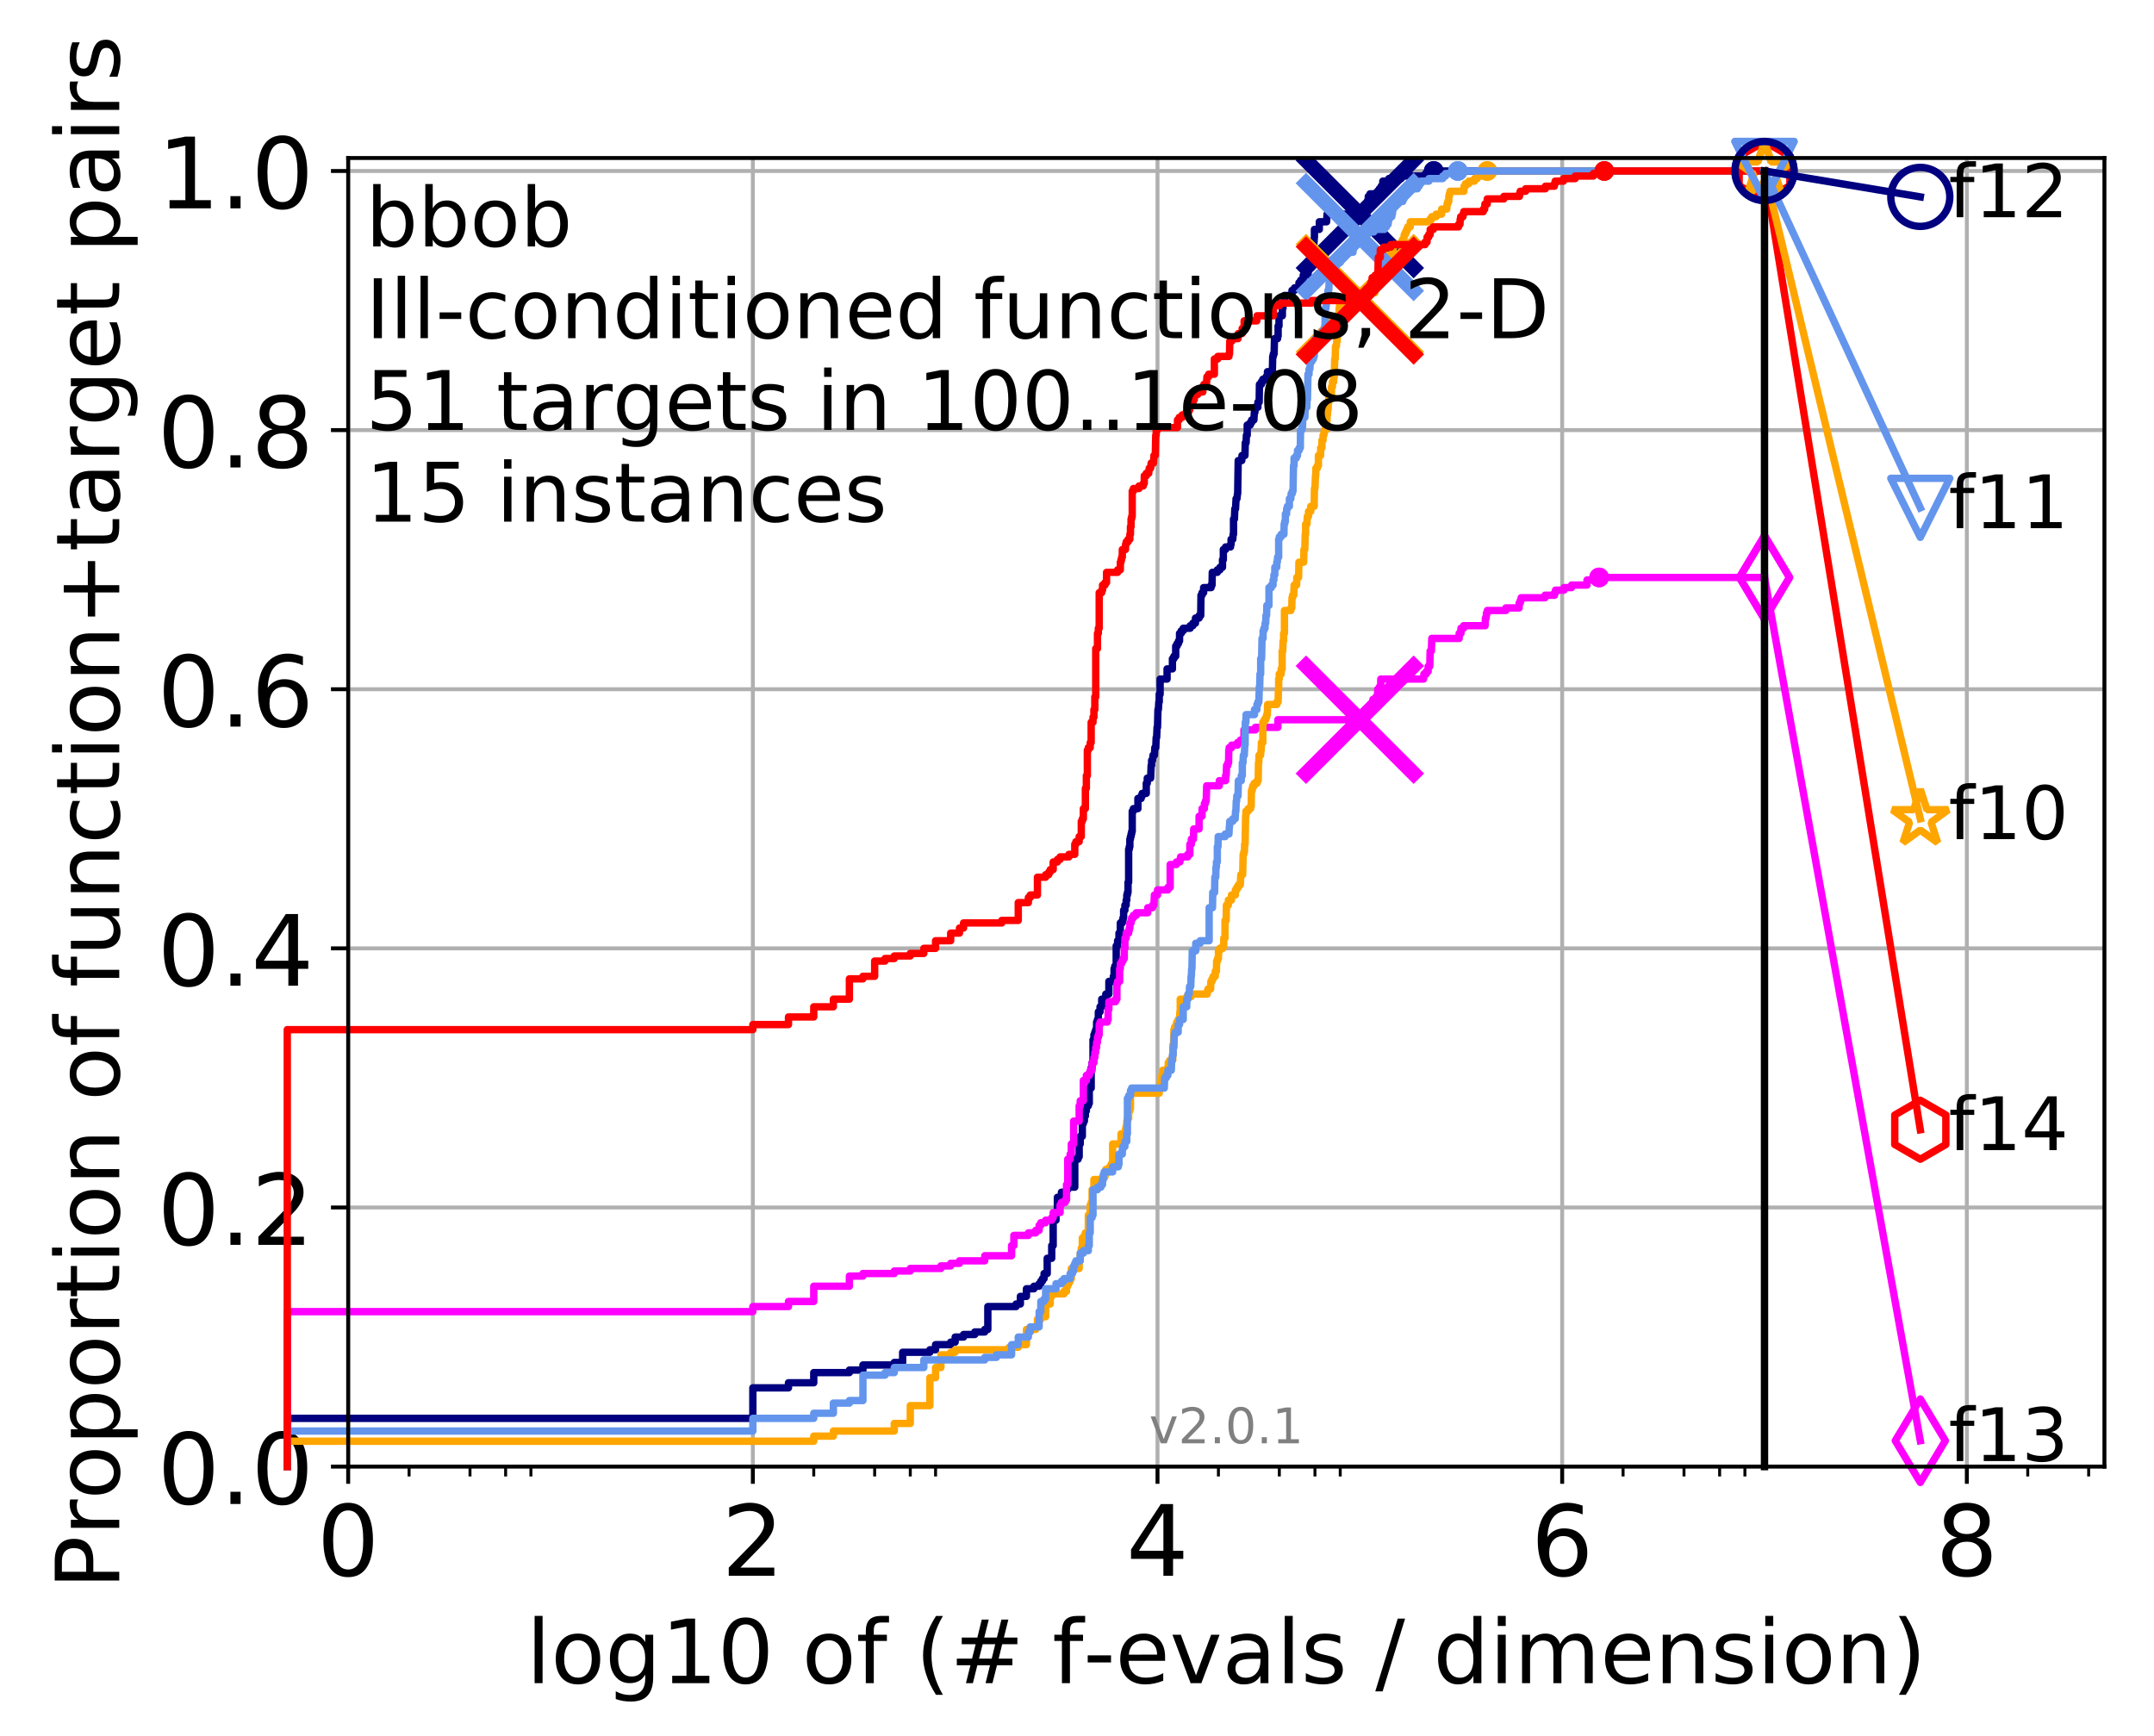<?xml version="1.0" encoding="utf-8" standalone="no"?>
<!DOCTYPE svg PUBLIC "-//W3C//DTD SVG 1.1//EN"
  "http://www.w3.org/Graphics/SVG/1.1/DTD/svg11.dtd">
<!-- Created with matplotlib (http://matplotlib.org/) -->
<svg height="353pt" version="1.1" viewBox="0 0 438 353" width="438pt" xmlns="http://www.w3.org/2000/svg" xmlns:xlink="http://www.w3.org/1999/xlink">
 <defs>
  <style type="text/css">
*{stroke-linecap:butt;stroke-linejoin:round;}
  </style>
 </defs>
 <g id="figure_1">
  <g id="patch_1">
   <path d="M 0 353.222 
L 438.62 353.222 
L 438.62 0 
L 0 0 
z
" style="fill:#ffffff;"/>
  </g>
  <g id="axes_1">
   <g id="patch_2">
    <path d="M 70.8 298.245 
L 427.92 298.245 
L 427.92 32.133 
L 70.8 32.133 
z
" style="fill:#ffffff;"/>
   </g>
   <g id="matplotlib.axis_1">
    <g id="xtick_1">
     <g id="line2d_1">
      <path clip-path="url(#p079d54df13)" d="M 70.8 298.245 
L 70.8 32.133 
" style="fill:none;stroke:#b0b0b0;stroke-linecap:square;stroke-width:0.8;"/>
     </g>
     <g id="line2d_2">
      <defs>
       <path d="M 0 0 
L 0 3.5 
" id="m00263e1c15" style="stroke:#000000;stroke-width:0.8;"/>
      </defs>
      <g>
       <use style="stroke:#000000;stroke-width:0.8;" x="70.8" xlink:href="#m00263e1c15" y="298.245"/>
      </g>
     </g>
     <g id="text_1">
      <!-- 0 -->
      <defs>
       <path d="M 31.781 66.406 
Q 24.172 66.406 20.328 58.906 
Q 16.5 51.422 16.5 36.375 
Q 16.5 21.391 20.328 13.891 
Q 24.172 6.391 31.781 6.391 
Q 39.453 6.391 43.281 13.891 
Q 47.125 21.391 47.125 36.375 
Q 47.125 51.422 43.281 58.906 
Q 39.453 66.406 31.781 66.406 
M 31.781 74.219 
Q 44.047 74.219 50.516 64.516 
Q 56.984 54.828 56.984 36.375 
Q 56.984 17.969 50.516 8.266 
Q 44.047 -1.422 31.781 -1.422 
Q 19.531 -1.422 13.062 8.266 
Q 6.594 17.969 6.594 36.375 
Q 6.594 54.828 13.062 64.516 
Q 19.531 74.219 31.781 74.219 
" id="DejaVuSans-30"/>
      </defs>
      <g transform="translate(64.438 320.442)scale(0.2 -0.2)">
       <use xlink:href="#DejaVuSans-30"/>
      </g>
     </g>
    </g>
    <g id="xtick_2">
     <g id="line2d_3">
      <path clip-path="url(#p079d54df13)" d="M 153.086 298.245 
L 153.086 32.133 
" style="fill:none;stroke:#b0b0b0;stroke-linecap:square;stroke-width:0.8;"/>
     </g>
     <g id="line2d_4">
      <g>
       <use style="stroke:#000000;stroke-width:0.8;" x="153.086" xlink:href="#m00263e1c15" y="298.245"/>
      </g>
     </g>
     <g id="text_2">
      <!-- 2 -->
      <defs>
       <path d="M 19.188 8.297 
L 53.609 8.297 
L 53.609 0 
L 7.328 0 
L 7.328 8.297 
Q 12.938 14.109 22.625 23.891 
Q 32.328 33.688 34.812 36.531 
Q 39.547 41.844 41.422 45.531 
Q 43.312 49.219 43.312 52.781 
Q 43.312 58.594 39.234 62.25 
Q 35.156 65.922 28.609 65.922 
Q 23.969 65.922 18.812 64.312 
Q 13.672 62.703 7.812 59.422 
L 7.812 69.391 
Q 13.766 71.781 18.938 73 
Q 24.125 74.219 28.422 74.219 
Q 39.75 74.219 46.484 68.547 
Q 53.219 62.891 53.219 53.422 
Q 53.219 48.922 51.531 44.891 
Q 49.859 40.875 45.406 35.406 
Q 44.188 33.984 37.641 27.219 
Q 31.109 20.453 19.188 8.297 
" id="DejaVuSans-32"/>
      </defs>
      <g transform="translate(146.723 320.442)scale(0.2 -0.2)">
       <use xlink:href="#DejaVuSans-32"/>
      </g>
     </g>
    </g>
    <g id="xtick_3">
     <g id="line2d_5">
      <path clip-path="url(#p079d54df13)" d="M 235.371 298.245 
L 235.371 32.133 
" style="fill:none;stroke:#b0b0b0;stroke-linecap:square;stroke-width:0.8;"/>
     </g>
     <g id="line2d_6">
      <g>
       <use style="stroke:#000000;stroke-width:0.8;" x="235.371" xlink:href="#m00263e1c15" y="298.245"/>
      </g>
     </g>
     <g id="text_3">
      <!-- 4 -->
      <defs>
       <path d="M 37.797 64.312 
L 12.891 25.391 
L 37.797 25.391 
z
M 35.203 72.906 
L 47.609 72.906 
L 47.609 25.391 
L 58.016 25.391 
L 58.016 17.188 
L 47.609 17.188 
L 47.609 0 
L 37.797 0 
L 37.797 17.188 
L 4.891 17.188 
L 4.891 26.703 
z
" id="DejaVuSans-34"/>
      </defs>
      <g transform="translate(229.009 320.442)scale(0.2 -0.2)">
       <use xlink:href="#DejaVuSans-34"/>
      </g>
     </g>
    </g>
    <g id="xtick_4">
     <g id="line2d_7">
      <path clip-path="url(#p079d54df13)" d="M 317.657 298.245 
L 317.657 32.133 
" style="fill:none;stroke:#b0b0b0;stroke-linecap:square;stroke-width:0.8;"/>
     </g>
     <g id="line2d_8">
      <g>
       <use style="stroke:#000000;stroke-width:0.8;" x="317.657" xlink:href="#m00263e1c15" y="298.245"/>
      </g>
     </g>
     <g id="text_4">
      <!-- 6 -->
      <defs>
       <path d="M 33.016 40.375 
Q 26.375 40.375 22.484 35.828 
Q 18.609 31.297 18.609 23.391 
Q 18.609 15.531 22.484 10.953 
Q 26.375 6.391 33.016 6.391 
Q 39.656 6.391 43.531 10.953 
Q 47.406 15.531 47.406 23.391 
Q 47.406 31.297 43.531 35.828 
Q 39.656 40.375 33.016 40.375 
M 52.594 71.297 
L 52.594 62.312 
Q 48.875 64.062 45.094 64.984 
Q 41.312 65.922 37.594 65.922 
Q 27.828 65.922 22.672 59.328 
Q 17.531 52.734 16.797 39.406 
Q 19.672 43.656 24.016 45.922 
Q 28.375 48.188 33.594 48.188 
Q 44.578 48.188 50.953 41.516 
Q 57.328 34.859 57.328 23.391 
Q 57.328 12.156 50.688 5.359 
Q 44.047 -1.422 33.016 -1.422 
Q 20.359 -1.422 13.672 8.266 
Q 6.984 17.969 6.984 36.375 
Q 6.984 53.656 15.188 63.938 
Q 23.391 74.219 37.203 74.219 
Q 40.922 74.219 44.703 73.484 
Q 48.484 72.75 52.594 71.297 
" id="DejaVuSans-36"/>
      </defs>
      <g transform="translate(311.295 320.442)scale(0.2 -0.2)">
       <use xlink:href="#DejaVuSans-36"/>
      </g>
     </g>
    </g>
    <g id="xtick_5">
     <g id="line2d_9">
      <path clip-path="url(#p079d54df13)" d="M 399.943 298.245 
L 399.943 32.133 
" style="fill:none;stroke:#b0b0b0;stroke-linecap:square;stroke-width:0.8;"/>
     </g>
     <g id="line2d_10">
      <g>
       <use style="stroke:#000000;stroke-width:0.8;" x="399.943" xlink:href="#m00263e1c15" y="298.245"/>
      </g>
     </g>
     <g id="text_5">
      <!-- 8 -->
      <defs>
       <path d="M 31.781 34.625 
Q 24.75 34.625 20.719 30.859 
Q 16.703 27.094 16.703 20.516 
Q 16.703 13.922 20.719 10.156 
Q 24.75 6.391 31.781 6.391 
Q 38.812 6.391 42.859 10.172 
Q 46.922 13.969 46.922 20.516 
Q 46.922 27.094 42.891 30.859 
Q 38.875 34.625 31.781 34.625 
M 21.922 38.812 
Q 15.578 40.375 12.031 44.719 
Q 8.5 49.078 8.5 55.328 
Q 8.5 64.062 14.719 69.141 
Q 20.953 74.219 31.781 74.219 
Q 42.672 74.219 48.875 69.141 
Q 55.078 64.062 55.078 55.328 
Q 55.078 49.078 51.531 44.719 
Q 48 40.375 41.703 38.812 
Q 48.828 37.156 52.797 32.312 
Q 56.781 27.484 56.781 20.516 
Q 56.781 9.906 50.312 4.234 
Q 43.844 -1.422 31.781 -1.422 
Q 19.734 -1.422 13.25 4.234 
Q 6.781 9.906 6.781 20.516 
Q 6.781 27.484 10.781 32.312 
Q 14.797 37.156 21.922 38.812 
M 18.312 54.391 
Q 18.312 48.734 21.844 45.562 
Q 25.391 42.391 31.781 42.391 
Q 38.141 42.391 41.719 45.562 
Q 45.312 48.734 45.312 54.391 
Q 45.312 60.062 41.719 63.234 
Q 38.141 66.406 31.781 66.406 
Q 25.391 66.406 21.844 63.234 
Q 18.312 60.062 18.312 54.391 
" id="DejaVuSans-38"/>
      </defs>
      <g transform="translate(393.58 320.442)scale(0.2 -0.2)">
       <use xlink:href="#DejaVuSans-38"/>
      </g>
     </g>
    </g>
    <g id="xtick_6">
     <g id="line2d_11">
      <defs>
       <path d="M 0 0 
L 0 2 
" id="m1fde358390" style="stroke:#000000;stroke-width:0.6;"/>
      </defs>
      <g>
       <use style="stroke:#000000;stroke-width:0.6;" x="83.185" xlink:href="#m1fde358390" y="298.245"/>
      </g>
     </g>
    </g>
    <g id="xtick_7">
     <g id="line2d_12">
      <g>
       <use style="stroke:#000000;stroke-width:0.6;" x="95.57" xlink:href="#m1fde358390" y="298.245"/>
      </g>
     </g>
    </g>
    <g id="xtick_8">
     <g id="line2d_13">
      <g>
       <use style="stroke:#000000;stroke-width:0.6;" x="102.815" xlink:href="#m1fde358390" y="298.245"/>
      </g>
     </g>
    </g>
    <g id="xtick_9">
     <g id="line2d_14">
      <g>
       <use style="stroke:#000000;stroke-width:0.6;" x="107.956" xlink:href="#m1fde358390" y="298.245"/>
      </g>
     </g>
    </g>
    <g id="xtick_10">
     <g id="line2d_15">
      <g>
       <use style="stroke:#000000;stroke-width:0.6;" x="165.471" xlink:href="#m1fde358390" y="298.245"/>
      </g>
     </g>
    </g>
    <g id="xtick_11">
     <g id="line2d_16">
      <g>
       <use style="stroke:#000000;stroke-width:0.6;" x="177.856" xlink:href="#m1fde358390" y="298.245"/>
      </g>
     </g>
    </g>
    <g id="xtick_12">
     <g id="line2d_17">
      <g>
       <use style="stroke:#000000;stroke-width:0.6;" x="185.101" xlink:href="#m1fde358390" y="298.245"/>
      </g>
     </g>
    </g>
    <g id="xtick_13">
     <g id="line2d_18">
      <g>
       <use style="stroke:#000000;stroke-width:0.6;" x="190.241" xlink:href="#m1fde358390" y="298.245"/>
      </g>
     </g>
    </g>
    <g id="xtick_14">
     <g id="line2d_19">
      <g>
       <use style="stroke:#000000;stroke-width:0.6;" x="247.757" xlink:href="#m1fde358390" y="298.245"/>
      </g>
     </g>
    </g>
    <g id="xtick_15">
     <g id="line2d_20">
      <g>
       <use style="stroke:#000000;stroke-width:0.6;" x="260.142" xlink:href="#m1fde358390" y="298.245"/>
      </g>
     </g>
    </g>
    <g id="xtick_16">
     <g id="line2d_21">
      <g>
       <use style="stroke:#000000;stroke-width:0.6;" x="267.387" xlink:href="#m1fde358390" y="298.245"/>
      </g>
     </g>
    </g>
    <g id="xtick_17">
     <g id="line2d_22">
      <g>
       <use style="stroke:#000000;stroke-width:0.6;" x="272.527" xlink:href="#m1fde358390" y="298.245"/>
      </g>
     </g>
    </g>
    <g id="xtick_18">
     <g id="line2d_23">
      <g>
       <use style="stroke:#000000;stroke-width:0.6;" x="330.042" xlink:href="#m1fde358390" y="298.245"/>
      </g>
     </g>
    </g>
    <g id="xtick_19">
     <g id="line2d_24">
      <g>
       <use style="stroke:#000000;stroke-width:0.6;" x="342.428" xlink:href="#m1fde358390" y="298.245"/>
      </g>
     </g>
    </g>
    <g id="xtick_20">
     <g id="line2d_25">
      <g>
       <use style="stroke:#000000;stroke-width:0.6;" x="349.673" xlink:href="#m1fde358390" y="298.245"/>
      </g>
     </g>
    </g>
    <g id="xtick_21">
     <g id="line2d_26">
      <g>
       <use style="stroke:#000000;stroke-width:0.6;" x="354.813" xlink:href="#m1fde358390" y="298.245"/>
      </g>
     </g>
    </g>
    <g id="xtick_22">
     <g id="line2d_27">
      <g>
       <use style="stroke:#000000;stroke-width:0.6;" x="412.328" xlink:href="#m1fde358390" y="298.245"/>
      </g>
     </g>
    </g>
    <g id="xtick_23">
     <g id="line2d_28">
      <g>
       <use style="stroke:#000000;stroke-width:0.6;" x="424.713" xlink:href="#m1fde358390" y="298.245"/>
      </g>
     </g>
    </g>
    <g id="text_6">
     <!-- log10 of (# f-evals / dimension) -->
     <defs>
      <path d="M 9.422 75.984 
L 18.406 75.984 
L 18.406 0 
L 9.422 0 
z
" id="DejaVuSans-6c"/>
      <path d="M 30.609 48.391 
Q 23.391 48.391 19.188 42.75 
Q 14.984 37.109 14.984 27.297 
Q 14.984 17.484 19.156 11.844 
Q 23.344 6.203 30.609 6.203 
Q 37.797 6.203 41.984 11.859 
Q 46.188 17.531 46.188 27.297 
Q 46.188 37.016 41.984 42.703 
Q 37.797 48.391 30.609 48.391 
M 30.609 56 
Q 42.328 56 49.016 48.375 
Q 55.719 40.766 55.719 27.297 
Q 55.719 13.875 49.016 6.219 
Q 42.328 -1.422 30.609 -1.422 
Q 18.844 -1.422 12.172 6.219 
Q 5.516 13.875 5.516 27.297 
Q 5.516 40.766 12.172 48.375 
Q 18.844 56 30.609 56 
" id="DejaVuSans-6f"/>
      <path d="M 45.406 27.984 
Q 45.406 37.75 41.375 43.109 
Q 37.359 48.484 30.078 48.484 
Q 22.859 48.484 18.828 43.109 
Q 14.797 37.75 14.797 27.984 
Q 14.797 18.266 18.828 12.891 
Q 22.859 7.516 30.078 7.516 
Q 37.359 7.516 41.375 12.891 
Q 45.406 18.266 45.406 27.984 
M 54.391 6.781 
Q 54.391 -7.172 48.188 -13.984 
Q 42 -20.797 29.203 -20.797 
Q 24.469 -20.797 20.266 -20.094 
Q 16.062 -19.391 12.109 -17.922 
L 12.109 -9.188 
Q 16.062 -11.328 19.922 -12.344 
Q 23.781 -13.375 27.781 -13.375 
Q 36.625 -13.375 41.016 -8.766 
Q 45.406 -4.156 45.406 5.172 
L 45.406 9.625 
Q 42.625 4.781 38.281 2.391 
Q 33.938 0 27.875 0 
Q 17.828 0 11.672 7.656 
Q 5.516 15.328 5.516 27.984 
Q 5.516 40.672 11.672 48.328 
Q 17.828 56 27.875 56 
Q 33.938 56 38.281 53.609 
Q 42.625 51.219 45.406 46.391 
L 45.406 54.688 
L 54.391 54.688 
z
" id="DejaVuSans-67"/>
      <path d="M 12.406 8.297 
L 28.516 8.297 
L 28.516 63.922 
L 10.984 60.406 
L 10.984 69.391 
L 28.422 72.906 
L 38.281 72.906 
L 38.281 8.297 
L 54.391 8.297 
L 54.391 0 
L 12.406 0 
z
" id="DejaVuSans-31"/>
      <path id="DejaVuSans-20"/>
      <path d="M 37.109 75.984 
L 37.109 68.5 
L 28.516 68.5 
Q 23.688 68.5 21.797 66.547 
Q 19.922 64.594 19.922 59.516 
L 19.922 54.688 
L 34.719 54.688 
L 34.719 47.703 
L 19.922 47.703 
L 19.922 0 
L 10.891 0 
L 10.891 47.703 
L 2.297 47.703 
L 2.297 54.688 
L 10.891 54.688 
L 10.891 58.5 
Q 10.891 67.625 15.141 71.797 
Q 19.391 75.984 28.609 75.984 
z
" id="DejaVuSans-66"/>
      <path d="M 31 75.875 
Q 24.469 64.656 21.281 53.656 
Q 18.109 42.672 18.109 31.391 
Q 18.109 20.125 21.312 9.062 
Q 24.516 -2 31 -13.188 
L 23.188 -13.188 
Q 15.875 -1.703 12.234 9.375 
Q 8.594 20.453 8.594 31.391 
Q 8.594 42.281 12.203 53.312 
Q 15.828 64.359 23.188 75.875 
z
" id="DejaVuSans-28"/>
      <path d="M 51.125 44 
L 36.922 44 
L 32.812 27.688 
L 47.125 27.688 
z
M 43.797 71.781 
L 38.719 51.516 
L 52.984 51.516 
L 58.109 71.781 
L 65.922 71.781 
L 60.891 51.516 
L 76.125 51.516 
L 76.125 44 
L 58.984 44 
L 54.984 27.688 
L 70.516 27.688 
L 70.516 20.219 
L 53.078 20.219 
L 48 0 
L 40.188 0 
L 45.219 20.219 
L 30.906 20.219 
L 25.875 0 
L 18.016 0 
L 23.094 20.219 
L 7.719 20.219 
L 7.719 27.688 
L 24.906 27.688 
L 29 44 
L 13.281 44 
L 13.281 51.516 
L 30.906 51.516 
L 35.891 71.781 
z
" id="DejaVuSans-23"/>
      <path d="M 4.891 31.391 
L 31.203 31.391 
L 31.203 23.391 
L 4.891 23.391 
z
" id="DejaVuSans-2d"/>
      <path d="M 56.203 29.594 
L 56.203 25.203 
L 14.891 25.203 
Q 15.484 15.922 20.484 11.062 
Q 25.484 6.203 34.422 6.203 
Q 39.594 6.203 44.453 7.469 
Q 49.312 8.734 54.109 11.281 
L 54.109 2.781 
Q 49.266 0.734 44.188 -0.344 
Q 39.109 -1.422 33.891 -1.422 
Q 20.797 -1.422 13.156 6.188 
Q 5.516 13.812 5.516 26.812 
Q 5.516 40.234 12.766 48.109 
Q 20.016 56 32.328 56 
Q 43.359 56 49.781 48.891 
Q 56.203 41.797 56.203 29.594 
M 47.219 32.234 
Q 47.125 39.594 43.094 43.984 
Q 39.062 48.391 32.422 48.391 
Q 24.906 48.391 20.391 44.141 
Q 15.875 39.891 15.188 32.172 
z
" id="DejaVuSans-65"/>
      <path d="M 2.984 54.688 
L 12.5 54.688 
L 29.594 8.797 
L 46.688 54.688 
L 56.203 54.688 
L 35.688 0 
L 23.484 0 
z
" id="DejaVuSans-76"/>
      <path d="M 34.281 27.484 
Q 23.391 27.484 19.188 25 
Q 14.984 22.516 14.984 16.5 
Q 14.984 11.719 18.141 8.906 
Q 21.297 6.109 26.703 6.109 
Q 34.188 6.109 38.703 11.406 
Q 43.219 16.703 43.219 25.484 
L 43.219 27.484 
z
M 52.203 31.203 
L 52.203 0 
L 43.219 0 
L 43.219 8.297 
Q 40.141 3.328 35.547 0.953 
Q 30.953 -1.422 24.312 -1.422 
Q 15.922 -1.422 10.953 3.297 
Q 6 8.016 6 15.922 
Q 6 25.141 12.172 29.828 
Q 18.359 34.516 30.609 34.516 
L 43.219 34.516 
L 43.219 35.406 
Q 43.219 41.609 39.141 45 
Q 35.062 48.391 27.688 48.391 
Q 23 48.391 18.547 47.266 
Q 14.109 46.141 10.016 43.891 
L 10.016 52.203 
Q 14.938 54.109 19.578 55.047 
Q 24.219 56 28.609 56 
Q 40.484 56 46.344 49.844 
Q 52.203 43.703 52.203 31.203 
" id="DejaVuSans-61"/>
      <path d="M 44.281 53.078 
L 44.281 44.578 
Q 40.484 46.531 36.375 47.5 
Q 32.281 48.484 27.875 48.484 
Q 21.188 48.484 17.844 46.438 
Q 14.5 44.391 14.5 40.281 
Q 14.5 37.156 16.891 35.375 
Q 19.281 33.594 26.516 31.984 
L 29.594 31.297 
Q 39.156 29.25 43.188 25.516 
Q 47.219 21.781 47.219 15.094 
Q 47.219 7.469 41.188 3.016 
Q 35.156 -1.422 24.609 -1.422 
Q 20.219 -1.422 15.453 -0.562 
Q 10.688 0.297 5.422 2 
L 5.422 11.281 
Q 10.406 8.688 15.234 7.391 
Q 20.062 6.109 24.812 6.109 
Q 31.156 6.109 34.562 8.281 
Q 37.984 10.453 37.984 14.406 
Q 37.984 18.062 35.516 20.016 
Q 33.062 21.969 24.703 23.781 
L 21.578 24.516 
Q 13.234 26.266 9.516 29.906 
Q 5.812 33.547 5.812 39.891 
Q 5.812 47.609 11.281 51.797 
Q 16.75 56 26.812 56 
Q 31.781 56 36.172 55.266 
Q 40.578 54.547 44.281 53.078 
" id="DejaVuSans-73"/>
      <path d="M 25.391 72.906 
L 33.688 72.906 
L 8.297 -9.281 
L 0 -9.281 
z
" id="DejaVuSans-2f"/>
      <path d="M 45.406 46.391 
L 45.406 75.984 
L 54.391 75.984 
L 54.391 0 
L 45.406 0 
L 45.406 8.203 
Q 42.578 3.328 38.25 0.953 
Q 33.938 -1.422 27.875 -1.422 
Q 17.969 -1.422 11.734 6.484 
Q 5.516 14.406 5.516 27.297 
Q 5.516 40.188 11.734 48.094 
Q 17.969 56 27.875 56 
Q 33.938 56 38.25 53.625 
Q 42.578 51.266 45.406 46.391 
M 14.797 27.297 
Q 14.797 17.391 18.875 11.75 
Q 22.953 6.109 30.078 6.109 
Q 37.203 6.109 41.297 11.75 
Q 45.406 17.391 45.406 27.297 
Q 45.406 37.203 41.297 42.844 
Q 37.203 48.484 30.078 48.484 
Q 22.953 48.484 18.875 42.844 
Q 14.797 37.203 14.797 27.297 
" id="DejaVuSans-64"/>
      <path d="M 9.422 54.688 
L 18.406 54.688 
L 18.406 0 
L 9.422 0 
z
M 9.422 75.984 
L 18.406 75.984 
L 18.406 64.594 
L 9.422 64.594 
z
" id="DejaVuSans-69"/>
      <path d="M 52 44.188 
Q 55.375 50.25 60.062 53.125 
Q 64.75 56 71.094 56 
Q 79.641 56 84.281 50.016 
Q 88.922 44.047 88.922 33.016 
L 88.922 0 
L 79.891 0 
L 79.891 32.719 
Q 79.891 40.578 77.094 44.375 
Q 74.312 48.188 68.609 48.188 
Q 61.625 48.188 57.562 43.547 
Q 53.516 38.922 53.516 30.906 
L 53.516 0 
L 44.484 0 
L 44.484 32.719 
Q 44.484 40.625 41.703 44.406 
Q 38.922 48.188 33.109 48.188 
Q 26.219 48.188 22.156 43.531 
Q 18.109 38.875 18.109 30.906 
L 18.109 0 
L 9.078 0 
L 9.078 54.688 
L 18.109 54.688 
L 18.109 46.188 
Q 21.188 51.219 25.484 53.609 
Q 29.781 56 35.688 56 
Q 41.656 56 45.828 52.969 
Q 50 49.953 52 44.188 
" id="DejaVuSans-6d"/>
      <path d="M 54.891 33.016 
L 54.891 0 
L 45.906 0 
L 45.906 32.719 
Q 45.906 40.484 42.875 44.328 
Q 39.844 48.188 33.797 48.188 
Q 26.516 48.188 22.312 43.547 
Q 18.109 38.922 18.109 30.906 
L 18.109 0 
L 9.078 0 
L 9.078 54.688 
L 18.109 54.688 
L 18.109 46.188 
Q 21.344 51.125 25.703 53.562 
Q 30.078 56 35.797 56 
Q 45.219 56 50.047 50.172 
Q 54.891 44.344 54.891 33.016 
" id="DejaVuSans-6e"/>
      <path d="M 8.016 75.875 
L 15.828 75.875 
Q 23.141 64.359 26.781 53.312 
Q 30.422 42.281 30.422 31.391 
Q 30.422 20.453 26.781 9.375 
Q 23.141 -1.703 15.828 -13.188 
L 8.016 -13.188 
Q 14.5 -2 17.703 9.062 
Q 20.906 20.125 20.906 31.391 
Q 20.906 42.672 17.703 53.656 
Q 14.5 64.656 8.016 75.875 
" id="DejaVuSans-29"/>
     </defs>
     <g transform="translate(107.015 342.279)scale(0.18 -0.18)">
      <use xlink:href="#DejaVuSans-6c"/>
      <use x="27.783" xlink:href="#DejaVuSans-6f"/>
      <use x="88.965" xlink:href="#DejaVuSans-67"/>
      <use x="152.441" xlink:href="#DejaVuSans-31"/>
      <use x="216.064" xlink:href="#DejaVuSans-30"/>
      <use x="279.688" xlink:href="#DejaVuSans-20"/>
      <use x="311.475" xlink:href="#DejaVuSans-6f"/>
      <use x="372.656" xlink:href="#DejaVuSans-66"/>
      <use x="407.861" xlink:href="#DejaVuSans-20"/>
      <use x="439.648" xlink:href="#DejaVuSans-28"/>
      <use x="478.662" xlink:href="#DejaVuSans-23"/>
      <use x="562.451" xlink:href="#DejaVuSans-20"/>
      <use x="594.238" xlink:href="#DejaVuSans-66"/>
      <use x="629.365" xlink:href="#DejaVuSans-2d"/>
      <use x="665.449" xlink:href="#DejaVuSans-65"/>
      <use x="726.973" xlink:href="#DejaVuSans-76"/>
      <use x="786.152" xlink:href="#DejaVuSans-61"/>
      <use x="847.432" xlink:href="#DejaVuSans-6c"/>
      <use x="875.215" xlink:href="#DejaVuSans-73"/>
      <use x="927.314" xlink:href="#DejaVuSans-20"/>
      <use x="959.102" xlink:href="#DejaVuSans-2f"/>
      <use x="992.793" xlink:href="#DejaVuSans-20"/>
      <use x="1024.58" xlink:href="#DejaVuSans-64"/>
      <use x="1088.057" xlink:href="#DejaVuSans-69"/>
      <use x="1115.84" xlink:href="#DejaVuSans-6d"/>
      <use x="1213.252" xlink:href="#DejaVuSans-65"/>
      <use x="1274.775" xlink:href="#DejaVuSans-6e"/>
      <use x="1338.154" xlink:href="#DejaVuSans-73"/>
      <use x="1390.254" xlink:href="#DejaVuSans-69"/>
      <use x="1418.037" xlink:href="#DejaVuSans-6f"/>
      <use x="1479.219" xlink:href="#DejaVuSans-6e"/>
      <use x="1542.598" xlink:href="#DejaVuSans-29"/>
     </g>
    </g>
   </g>
   <g id="matplotlib.axis_2">
    <g id="ytick_1">
     <g id="line2d_29">
      <path clip-path="url(#p079d54df13)" d="M 70.8 298.245 
L 427.92 298.245 
" style="fill:none;stroke:#b0b0b0;stroke-linecap:square;stroke-width:0.8;"/>
     </g>
     <g id="line2d_30">
      <defs>
       <path d="M 0 0 
L -3.5 0 
" id="m0b0557d6f2" style="stroke:#000000;stroke-width:0.8;"/>
      </defs>
      <g>
       <use style="stroke:#000000;stroke-width:0.8;" x="70.8" xlink:href="#m0b0557d6f2" y="298.245"/>
      </g>
     </g>
     <g id="text_7">
      <!-- 0.0 -->
      <defs>
       <path d="M 10.688 12.406 
L 21 12.406 
L 21 0 
L 10.688 0 
z
" id="DejaVuSans-2e"/>
      </defs>
      <g transform="translate(31.994 305.844)scale(0.2 -0.2)">
       <use xlink:href="#DejaVuSans-30"/>
       <use x="63.623" xlink:href="#DejaVuSans-2e"/>
       <use x="95.41" xlink:href="#DejaVuSans-30"/>
      </g>
     </g>
    </g>
    <g id="ytick_2">
     <g id="line2d_31">
      <path clip-path="url(#p079d54df13)" d="M 70.8 245.55 
L 427.92 245.55 
" style="fill:none;stroke:#b0b0b0;stroke-linecap:square;stroke-width:0.8;"/>
     </g>
     <g id="line2d_32">
      <g>
       <use style="stroke:#000000;stroke-width:0.8;" x="70.8" xlink:href="#m0b0557d6f2" y="245.55"/>
      </g>
     </g>
     <g id="text_8">
      <!-- 0.2 -->
      <g transform="translate(31.994 253.148)scale(0.2 -0.2)">
       <use xlink:href="#DejaVuSans-30"/>
       <use x="63.623" xlink:href="#DejaVuSans-2e"/>
       <use x="95.41" xlink:href="#DejaVuSans-32"/>
      </g>
     </g>
    </g>
    <g id="ytick_3">
     <g id="line2d_33">
      <path clip-path="url(#p079d54df13)" d="M 70.8 192.854 
L 427.92 192.854 
" style="fill:none;stroke:#b0b0b0;stroke-linecap:square;stroke-width:0.8;"/>
     </g>
     <g id="line2d_34">
      <g>
       <use style="stroke:#000000;stroke-width:0.8;" x="70.8" xlink:href="#m0b0557d6f2" y="192.854"/>
      </g>
     </g>
     <g id="text_9">
      <!-- 0.4 -->
      <g transform="translate(31.994 200.453)scale(0.2 -0.2)">
       <use xlink:href="#DejaVuSans-30"/>
       <use x="63.623" xlink:href="#DejaVuSans-2e"/>
       <use x="95.41" xlink:href="#DejaVuSans-34"/>
      </g>
     </g>
    </g>
    <g id="ytick_4">
     <g id="line2d_35">
      <path clip-path="url(#p079d54df13)" d="M 70.8 140.159 
L 427.92 140.159 
" style="fill:none;stroke:#b0b0b0;stroke-linecap:square;stroke-width:0.8;"/>
     </g>
     <g id="line2d_36">
      <g>
       <use style="stroke:#000000;stroke-width:0.8;" x="70.8" xlink:href="#m0b0557d6f2" y="140.159"/>
      </g>
     </g>
     <g id="text_10">
      <!-- 0.6 -->
      <g transform="translate(31.994 147.757)scale(0.2 -0.2)">
       <use xlink:href="#DejaVuSans-30"/>
       <use x="63.623" xlink:href="#DejaVuSans-2e"/>
       <use x="95.41" xlink:href="#DejaVuSans-36"/>
      </g>
     </g>
    </g>
    <g id="ytick_5">
     <g id="line2d_37">
      <path clip-path="url(#p079d54df13)" d="M 70.8 87.464 
L 427.92 87.464 
" style="fill:none;stroke:#b0b0b0;stroke-linecap:square;stroke-width:0.8;"/>
     </g>
     <g id="line2d_38">
      <g>
       <use style="stroke:#000000;stroke-width:0.8;" x="70.8" xlink:href="#m0b0557d6f2" y="87.464"/>
      </g>
     </g>
     <g id="text_11">
      <!-- 0.8 -->
      <g transform="translate(31.994 95.062)scale(0.2 -0.2)">
       <use xlink:href="#DejaVuSans-30"/>
       <use x="63.623" xlink:href="#DejaVuSans-2e"/>
       <use x="95.41" xlink:href="#DejaVuSans-38"/>
      </g>
     </g>
    </g>
    <g id="ytick_6">
     <g id="line2d_39">
      <path clip-path="url(#p079d54df13)" d="M 70.8 34.768 
L 427.92 34.768 
" style="fill:none;stroke:#b0b0b0;stroke-linecap:square;stroke-width:0.8;"/>
     </g>
     <g id="line2d_40">
      <g>
       <use style="stroke:#000000;stroke-width:0.8;" x="70.8" xlink:href="#m0b0557d6f2" y="34.768"/>
      </g>
     </g>
     <g id="text_12">
      <!-- 1.0 -->
      <g transform="translate(31.994 42.367)scale(0.2 -0.2)">
       <use xlink:href="#DejaVuSans-31"/>
       <use x="63.623" xlink:href="#DejaVuSans-2e"/>
       <use x="95.41" xlink:href="#DejaVuSans-30"/>
      </g>
     </g>
    </g>
    <g id="text_13">
     <!-- Proportion of function+target pairs -->
     <defs>
      <path d="M 19.672 64.797 
L 19.672 37.406 
L 32.078 37.406 
Q 38.969 37.406 42.719 40.969 
Q 46.484 44.531 46.484 51.125 
Q 46.484 57.672 42.719 61.234 
Q 38.969 64.797 32.078 64.797 
z
M 9.812 72.906 
L 32.078 72.906 
Q 44.344 72.906 50.609 67.359 
Q 56.891 61.812 56.891 51.125 
Q 56.891 40.328 50.609 34.812 
Q 44.344 29.297 32.078 29.297 
L 19.672 29.297 
L 19.672 0 
L 9.812 0 
z
" id="DejaVuSans-50"/>
      <path d="M 41.109 46.297 
Q 39.594 47.172 37.812 47.578 
Q 36.031 48 33.891 48 
Q 26.266 48 22.188 43.047 
Q 18.109 38.094 18.109 28.812 
L 18.109 0 
L 9.078 0 
L 9.078 54.688 
L 18.109 54.688 
L 18.109 46.188 
Q 20.953 51.172 25.484 53.578 
Q 30.031 56 36.531 56 
Q 37.453 56 38.578 55.875 
Q 39.703 55.766 41.062 55.516 
z
" id="DejaVuSans-72"/>
      <path d="M 18.109 8.203 
L 18.109 -20.797 
L 9.078 -20.797 
L 9.078 54.688 
L 18.109 54.688 
L 18.109 46.391 
Q 20.953 51.266 25.266 53.625 
Q 29.594 56 35.594 56 
Q 45.562 56 51.781 48.094 
Q 58.016 40.188 58.016 27.297 
Q 58.016 14.406 51.781 6.484 
Q 45.562 -1.422 35.594 -1.422 
Q 29.594 -1.422 25.266 0.953 
Q 20.953 3.328 18.109 8.203 
M 48.688 27.297 
Q 48.688 37.203 44.609 42.844 
Q 40.531 48.484 33.406 48.484 
Q 26.266 48.484 22.188 42.844 
Q 18.109 37.203 18.109 27.297 
Q 18.109 17.391 22.188 11.75 
Q 26.266 6.109 33.406 6.109 
Q 40.531 6.109 44.609 11.75 
Q 48.688 17.391 48.688 27.297 
" id="DejaVuSans-70"/>
      <path d="M 18.312 70.219 
L 18.312 54.688 
L 36.812 54.688 
L 36.812 47.703 
L 18.312 47.703 
L 18.312 18.016 
Q 18.312 11.328 20.141 9.422 
Q 21.969 7.516 27.594 7.516 
L 36.812 7.516 
L 36.812 0 
L 27.594 0 
Q 17.188 0 13.234 3.875 
Q 9.281 7.766 9.281 18.016 
L 9.281 47.703 
L 2.688 47.703 
L 2.688 54.688 
L 9.281 54.688 
L 9.281 70.219 
z
" id="DejaVuSans-74"/>
      <path d="M 8.5 21.578 
L 8.5 54.688 
L 17.484 54.688 
L 17.484 21.922 
Q 17.484 14.156 20.5 10.266 
Q 23.531 6.391 29.594 6.391 
Q 36.859 6.391 41.078 11.031 
Q 45.312 15.672 45.312 23.688 
L 45.312 54.688 
L 54.297 54.688 
L 54.297 0 
L 45.312 0 
L 45.312 8.406 
Q 42.047 3.422 37.719 1 
Q 33.406 -1.422 27.688 -1.422 
Q 18.266 -1.422 13.375 4.438 
Q 8.5 10.297 8.5 21.578 
M 31.109 56 
z
" id="DejaVuSans-75"/>
      <path d="M 48.781 52.594 
L 48.781 44.188 
Q 44.969 46.297 41.141 47.344 
Q 37.312 48.391 33.406 48.391 
Q 24.656 48.391 19.812 42.844 
Q 14.984 37.312 14.984 27.297 
Q 14.984 17.281 19.812 11.734 
Q 24.656 6.203 33.406 6.203 
Q 37.312 6.203 41.141 7.25 
Q 44.969 8.297 48.781 10.406 
L 48.781 2.094 
Q 45.016 0.344 40.984 -0.531 
Q 36.969 -1.422 32.422 -1.422 
Q 20.062 -1.422 12.781 6.344 
Q 5.516 14.109 5.516 27.297 
Q 5.516 40.672 12.859 48.328 
Q 20.219 56 33.016 56 
Q 37.156 56 41.109 55.141 
Q 45.062 54.297 48.781 52.594 
" id="DejaVuSans-63"/>
      <path d="M 46 62.703 
L 46 35.5 
L 73.188 35.5 
L 73.188 27.203 
L 46 27.203 
L 46 0 
L 37.797 0 
L 37.797 27.203 
L 10.594 27.203 
L 10.594 35.5 
L 37.797 35.5 
L 37.797 62.703 
z
" id="DejaVuSans-2b"/>
     </defs>
     <g transform="translate(24.25 323.179)rotate(-90)scale(0.18 -0.18)">
      <use xlink:href="#DejaVuSans-50"/>
      <use x="60.287" xlink:href="#DejaVuSans-72"/>
      <use x="101.369" xlink:href="#DejaVuSans-6f"/>
      <use x="162.551" xlink:href="#DejaVuSans-70"/>
      <use x="226.027" xlink:href="#DejaVuSans-6f"/>
      <use x="287.209" xlink:href="#DejaVuSans-72"/>
      <use x="328.322" xlink:href="#DejaVuSans-74"/>
      <use x="367.531" xlink:href="#DejaVuSans-69"/>
      <use x="395.314" xlink:href="#DejaVuSans-6f"/>
      <use x="456.496" xlink:href="#DejaVuSans-6e"/>
      <use x="519.875" xlink:href="#DejaVuSans-20"/>
      <use x="551.662" xlink:href="#DejaVuSans-6f"/>
      <use x="612.844" xlink:href="#DejaVuSans-66"/>
      <use x="648.049" xlink:href="#DejaVuSans-20"/>
      <use x="679.836" xlink:href="#DejaVuSans-66"/>
      <use x="715.041" xlink:href="#DejaVuSans-75"/>
      <use x="778.42" xlink:href="#DejaVuSans-6e"/>
      <use x="841.799" xlink:href="#DejaVuSans-63"/>
      <use x="896.779" xlink:href="#DejaVuSans-74"/>
      <use x="935.988" xlink:href="#DejaVuSans-69"/>
      <use x="963.771" xlink:href="#DejaVuSans-6f"/>
      <use x="1024.953" xlink:href="#DejaVuSans-6e"/>
      <use x="1088.332" xlink:href="#DejaVuSans-2b"/>
      <use x="1172.121" xlink:href="#DejaVuSans-74"/>
      <use x="1211.33" xlink:href="#DejaVuSans-61"/>
      <use x="1272.609" xlink:href="#DejaVuSans-72"/>
      <use x="1313.707" xlink:href="#DejaVuSans-67"/>
      <use x="1377.184" xlink:href="#DejaVuSans-65"/>
      <use x="1438.707" xlink:href="#DejaVuSans-74"/>
      <use x="1477.916" xlink:href="#DejaVuSans-20"/>
      <use x="1509.703" xlink:href="#DejaVuSans-70"/>
      <use x="1573.18" xlink:href="#DejaVuSans-61"/>
      <use x="1634.459" xlink:href="#DejaVuSans-69"/>
      <use x="1662.242" xlink:href="#DejaVuSans-72"/>
      <use x="1703.355" xlink:href="#DejaVuSans-73"/>
     </g>
    </g>
   </g>
   <g id="line2d_41">
    <defs>
     <path d="M 0 1.5 
C 0.398 1.5 0.779 1.342 1.061 1.061 
C 1.342 0.779 1.5 0.398 1.5 0 
C 1.5 -0.398 1.342 -0.779 1.061 -1.061 
C 0.779 -1.342 0.398 -1.5 0 -1.5 
C -0.398 -1.5 -0.779 -1.342 -1.061 -1.061 
C -1.342 -0.779 -1.5 -0.398 -1.5 0 
C -1.5 0.398 -1.342 0.779 -1.061 1.061 
C -0.779 1.342 -0.398 1.5 0 1.5 
z
" id="m99bf58c953" style="stroke:#000080;"/>
    </defs>
    <g>
     <use style="fill:#000080;stroke:#000080;" x="291.536" xlink:href="#m99bf58c953" y="34.768"/>
     <use style="fill:#000080;stroke:#000080;" x="291.536" xlink:href="#m99bf58c953" y="34.768"/>
    </g>
   </g>
   <g id="line2d_42">
    <path d="M 58.415 298.245 
L 58.415 288.43 
L 153.086 288.43 
L 153.086 282.23 
L 160.331 282.23 
L 160.331 281.197 
L 165.471 281.197 
L 165.471 279.13 
L 172.716 279.13 
L 172.716 278.614 
L 175.47 278.614 
L 175.47 277.58 
L 181.843 277.58 
L 181.843 277.064 
L 183.546 277.064 
L 183.546 274.997 
L 189.088 274.997 
L 189.088 274.481 
L 190.241 274.481 
L 190.241 273.448 
L 193.312 273.448 
L 193.312 272.931 
L 194.229 272.931 
L 194.229 271.898 
L 195.932 271.898 
L 195.932 271.381 
L 198.216 271.381 
L 198.216 270.864 
L 200.241 270.864 
L 200.241 270.348 
L 200.868 270.348 
L 200.868 265.698 
L 206.614 265.698 
L 206.614 265.182 
L 207.486 265.182 
L 207.486 263.632 
L 208.718 263.632 
L 208.718 262.082 
L 210.24 262.082 
L 210.24 261.565 
L 211.302 261.565 
L 211.302 261.049 
L 211.642 261.049 
L 211.642 260.532 
L 211.976 260.532 
L 211.976 260.015 
L 212.304 260.015 
L 212.304 258.982 
L 212.942 258.982 
L 212.942 255.882 
L 213.859 255.882 
L 213.859 253.299 
L 214.154 253.299 
L 214.154 248.133 
L 214.73 248.133 
L 214.73 246.583 
L 215.012 246.583 
L 215.012 243.483 
L 215.83 243.483 
L 215.83 242.45 
L 216.867 242.45 
L 216.867 241.934 
L 217.116 241.934 
L 217.116 241.417 
L 218.547 241.417 
L 218.547 235.734 
L 219.221 235.734 
L 219.221 235.217 
L 219.44 235.217 
L 219.44 232.634 
L 219.657 232.634 
L 219.657 231.085 
L 220.082 231.085 
L 220.082 228.501 
L 220.291 228.501 
L 220.291 227.985 
L 220.498 227.985 
L 220.498 226.952 
L 220.702 226.952 
L 220.702 225.918 
L 220.904 225.918 
L 220.904 224.885 
L 221.301 224.885 
L 221.301 224.368 
L 221.496 224.368 
L 221.496 221.269 
L 221.881 221.269 
L 221.881 217.136 
L 222.07 217.136 
L 222.07 216.102 
L 222.257 216.102 
L 222.257 211.453 
L 222.442 211.453 
L 222.442 210.42 
L 222.625 210.42 
L 222.625 209.903 
L 222.807 209.903 
L 222.807 209.386 
L 222.986 209.386 
L 222.986 207.837 
L 223.164 207.837 
L 223.164 207.32 
L 223.34 207.32 
L 223.34 205.77 
L 223.687 205.77 
L 223.687 204.737 
L 224.027 204.737 
L 224.027 203.187 
L 224.851 203.187 
L 224.851 202.154 
L 225.483 202.154 
L 225.483 199.571 
L 226.392 199.571 
L 226.392 198.537 
L 226.539 198.537 
L 226.539 196.987 
L 226.685 196.987 
L 226.685 196.471 
L 226.973 196.471 
L 226.973 192.338 
L 227.257 192.338 
L 227.257 191.305 
L 227.536 191.305 
L 227.536 189.755 
L 227.811 189.755 
L 227.811 187.688 
L 228.216 187.688 
L 228.216 187.172 
L 228.348 187.172 
L 228.348 186.655 
L 228.48 186.655 
L 228.48 185.105 
L 228.741 185.105 
L 228.741 184.072 
L 228.998 184.072 
L 228.998 183.039 
L 229.125 183.039 
L 229.125 182.005 
L 229.252 182.005 
L 229.252 181.489 
L 229.377 181.489 
L 229.377 179.422 
L 229.502 179.422 
L 229.502 172.706 
L 229.625 172.706 
L 229.625 172.19 
L 229.748 172.19 
L 229.748 170.64 
L 229.87 170.64 
L 229.87 170.123 
L 229.991 170.123 
L 229.991 169.606 
L 230.112 169.606 
L 230.112 169.09 
L 230.231 169.09 
L 230.231 164.957 
L 230.468 164.957 
L 230.468 164.44 
L 231.384 164.44 
L 231.384 162.374 
L 232.042 162.374 
L 232.042 161.857 
L 232.256 161.857 
L 232.256 161.341 
L 233.087 161.341 
L 233.087 159.274 
L 233.289 159.274 
L 233.289 158.241 
L 233.978 158.241 
L 234.075 155.658 
L 234.171 155.658 
L 234.171 154.624 
L 234.361 154.624 
L 234.455 153.591 
L 234.735 153.591 
L 234.827 152.041 
L 235.01 152.041 
L 235.101 149.975 
L 235.192 149.975 
L 235.282 147.908 
L 235.371 147.908 
L 235.461 144.292 
L 235.549 144.292 
L 235.637 142.742 
L 235.725 142.742 
L 235.725 141.192 
L 235.9 141.192 
L 235.9 138.093 
L 237.316 138.093 
L 237.316 136.026 
L 238.404 136.026 
L 238.404 133.96 
L 238.703 133.96 
L 238.703 133.443 
L 239.07 133.443 
L 239.07 131.376 
L 239.359 131.376 
L 239.359 130.86 
L 239.642 130.86 
L 239.642 130.343 
L 239.852 130.343 
L 239.852 128.793 
L 240.196 128.793 
L 240.196 128.277 
L 240.601 128.277 
L 240.601 127.76 
L 242.011 127.76 
L 242.011 127.243 
L 242.557 127.243 
L 242.557 126.727 
L 243.087 126.727 
L 243.087 125.694 
L 243.825 125.694 
L 243.825 125.177 
L 244.156 125.177 
L 244.211 121.044 
L 244.427 121.044 
L 244.427 120.527 
L 244.747 120.527 
L 244.747 119.494 
L 246.267 119.494 
L 246.267 118.978 
L 246.46 118.978 
L 246.508 116.394 
L 247.532 116.394 
L 247.532 115.878 
L 248.067 115.878 
L 248.067 115.361 
L 248.586 115.361 
L 248.586 113.811 
L 248.756 113.811 
L 248.756 111.745 
L 249.214 111.745 
L 249.214 111.228 
L 250.215 111.228 
L 250.215 110.712 
L 250.331 110.712 
L 250.331 109.678 
L 250.676 109.678 
L 250.752 108.645 
L 250.827 108.645 
L 250.827 105.545 
L 251.014 105.545 
L 251.089 103.479 
L 251.236 103.479 
L 251.346 101.412 
L 251.528 101.412 
L 251.636 100.379 
L 251.672 100.379 
L 251.78 93.663 
L 252.513 93.663 
L 252.547 92.63 
L 253.152 92.63 
L 253.218 90.047 
L 253.382 90.047 
L 253.447 88.497 
L 253.609 88.497 
L 253.609 86.43 
L 254.241 86.43 
L 254.241 85.914 
L 254.519 85.914 
L 254.519 85.397 
L 254.972 85.397 
L 255.061 83.847 
L 255.179 83.847 
L 255.179 82.814 
L 255.788 82.814 
L 255.788 81.781 
L 256.043 81.781 
L 256.099 78.164 
L 256.487 78.164 
L 256.487 77.648 
L 256.786 77.648 
L 256.786 77.131 
L 257.447 77.131 
L 257.447 76.615 
L 257.73 76.615 
L 257.73 75.581 
L 258.725 75.581 
L 258.797 72.482 
L 258.917 72.482 
L 258.917 71.965 
L 259.084 71.965 
L 259.155 68.865 
L 259.781 68.865 
L 259.781 68.349 
L 259.895 68.349 
L 259.895 66.282 
L 260.075 66.282 
L 260.075 64.216 
L 260.757 64.216 
L 260.757 62.666 
L 260.886 62.666 
L 260.886 61.632 
L 261.162 61.632 
L 261.183 60.083 
L 262.717 60.083 
L 262.717 59.049 
L 263.231 59.049 
L 263.231 58.533 
L 264.129 58.533 
L 264.129 57.5 
L 264.483 57.5 
L 264.483 56.983 
L 265.001 56.983 
L 265.001 55.95 
L 265.994 55.95 
L 266.01 54.916 
L 266.106 54.916 
L 266.106 54.4 
L 266.704 54.4 
L 266.766 49.75 
L 267.162 49.75 
L 267.267 48.2 
L 267.282 48.2 
L 267.282 46.65 
L 268.273 46.65 
L 268.273 45.101 
L 269.754 45.101 
L 269.845 43.551 
L 277.757 43.551 
L 277.807 42.001 
L 277.955 42.001 
L 277.955 41.484 
L 278.103 41.484 
L 278.193 40.451 
L 278.234 40.451 
L 278.234 39.934 
L 278.587 39.934 
L 278.587 39.418 
L 280.408 39.418 
L 280.487 38.385 
L 280.855 38.385 
L 280.855 37.868 
L 281.147 37.868 
L 281.188 36.835 
L 282.405 36.835 
L 282.405 36.318 
L 284.901 36.318 
L 284.901 35.801 
L 289.869 35.801 
L 289.869 35.285 
L 291.536 35.285 
L 291.536 34.768 
L 358.8 34.768 
L 358.8 34.768 
" style="fill:none;stroke:#000080;stroke-linecap:square;stroke-width:1.5;"/>
   </g>
   <g id="line2d_43">
    <defs>
     <path d="M 0 6 
C 1.591 6 3.117 5.368 4.243 4.243 
C 5.368 3.117 6 1.591 6 0 
C 6 -1.591 5.368 -3.117 4.243 -4.243 
C 3.117 -5.368 1.591 -6 0 -6 
C -1.591 -6 -3.117 -5.368 -4.243 -4.243 
C -5.368 -3.117 -6 -1.591 -6 0 
C -6 1.591 -5.368 3.117 -4.243 4.243 
C -3.117 5.368 -1.591 6 0 6 
z
" id="m7d950f4644" style="stroke:#000080;stroke-width:1.5;"/>
    </defs>
    <g>
     <use style="fill:none;stroke:#000080;stroke-width:1.5;" x="358.8" xlink:href="#m7d950f4644" y="34.768"/>
    </g>
   </g>
   <g id="line2d_44"/>
   <g id="line2d_45">
    <path clip-path="url(#p079d54df13)" d="M 276.514 43.551 
" style="fill:none;stroke:#000080;stroke-linecap:square;stroke-width:1.5;"/>
    <defs>
     <path d="M -12 12 
L 12 -12 
M -12 -12 
L 12 12 
" id="m11e9db3fd2" style="stroke:#000080;stroke-width:3;"/>
    </defs>
    <g clip-path="url(#p079d54df13)">
     <use style="fill:#000080;stroke:#000080;stroke-width:3;" x="276.514" xlink:href="#m11e9db3fd2" y="43.551"/>
    </g>
   </g>
   <g id="line2d_46">
    <defs>
     <path d="M 0 1.5 
C 0.398 1.5 0.779 1.342 1.061 1.061 
C 1.342 0.779 1.5 0.398 1.5 0 
C 1.5 -0.398 1.342 -0.779 1.061 -1.061 
C 0.779 -1.342 0.398 -1.5 0 -1.5 
C -0.398 -1.5 -0.779 -1.342 -1.061 -1.061 
C -1.342 -0.779 -1.5 -0.398 -1.5 0 
C -1.5 0.398 -1.342 0.779 -1.061 1.061 
C -0.779 1.342 -0.398 1.5 0 1.5 
z
" id="m5156bebfb8" style="stroke:#ff00ff;"/>
    </defs>
    <g>
     <use style="fill:#ff00ff;stroke:#ff00ff;" x="325.168" xlink:href="#m5156bebfb8" y="117.428"/>
     <use style="fill:#ff00ff;stroke:#ff00ff;" x="325.168" xlink:href="#m5156bebfb8" y="117.428"/>
    </g>
   </g>
   <g id="line2d_47">
    <path d="M 58.415 298.245 
L 58.415 266.731 
L 153.086 266.731 
L 153.086 265.698 
L 160.331 265.698 
L 160.331 264.665 
L 165.471 264.665 
L 165.471 261.565 
L 172.716 261.565 
L 172.716 259.499 
L 175.47 259.499 
L 175.47 258.982 
L 181.843 258.982 
L 181.843 258.465 
L 185.101 258.465 
L 185.101 257.949 
L 191.325 257.949 
L 191.325 257.432 
L 193.312 257.432 
L 193.312 256.916 
L 195.1 256.916 
L 195.1 256.399 
L 200.241 256.399 
L 200.241 255.366 
L 205.697 255.366 
L 205.697 253.299 
L 206.161 253.299 
L 206.161 251.233 
L 209.111 251.233 
L 209.111 250.716 
L 210.601 250.716 
L 210.601 250.2 
L 211.302 250.2 
L 211.302 249.166 
L 211.642 249.166 
L 211.642 248.65 
L 212.626 248.65 
L 212.626 248.133 
L 213.859 248.133 
L 213.859 247.616 
L 214.154 247.616 
L 214.154 246.583 
L 215.562 246.583 
L 215.562 245.033 
L 215.83 245.033 
L 215.83 244.517 
L 216.613 244.517 
L 216.613 244 
L 216.867 244 
L 216.867 240.9 
L 217.116 240.9 
L 217.116 235.734 
L 217.606 235.734 
L 217.606 234.701 
L 217.846 234.701 
L 217.846 232.634 
L 218.316 232.634 
L 218.316 227.985 
L 219.44 227.985 
L 219.44 224.885 
L 219.657 224.885 
L 219.657 223.852 
L 220.291 223.852 
L 220.291 219.719 
L 220.904 219.719 
L 220.904 218.686 
L 221.496 218.686 
L 221.496 218.169 
L 221.689 218.169 
L 221.689 217.652 
L 222.07 217.652 
L 222.07 216.102 
L 222.442 216.102 
L 222.442 215.069 
L 222.625 215.069 
L 222.625 214.036 
L 222.807 214.036 
L 222.807 213.003 
L 222.986 213.003 
L 222.986 211.969 
L 223.164 211.969 
L 223.164 210.936 
L 223.34 210.936 
L 223.34 210.42 
L 223.514 210.42 
L 223.514 208.353 
L 223.687 208.353 
L 223.687 207.837 
L 225.17 207.837 
L 225.17 207.32 
L 225.327 207.32 
L 225.327 205.253 
L 225.483 205.253 
L 225.483 203.704 
L 226.83 203.704 
L 226.83 203.187 
L 227.116 203.187 
L 227.116 200.087 
L 227.257 200.087 
L 227.257 199.571 
L 227.674 199.571 
L 227.674 196.987 
L 227.811 196.987 
L 227.811 195.954 
L 228.082 195.954 
L 228.082 195.438 
L 228.348 195.438 
L 228.348 194.921 
L 228.611 194.921 
L 228.611 192.854 
L 228.741 192.854 
L 228.741 190.788 
L 228.998 190.788 
L 228.998 189.755 
L 229.502 189.755 
L 229.502 189.238 
L 229.625 189.238 
L 229.625 188.722 
L 229.748 188.722 
L 229.748 187.688 
L 229.991 187.688 
L 229.991 187.172 
L 230.112 187.172 
L 230.112 186.655 
L 230.468 186.655 
L 230.468 186.138 
L 231.046 186.138 
L 231.046 185.622 
L 233.389 185.622 
L 233.389 184.589 
L 234.361 184.589 
L 234.361 184.072 
L 234.642 184.072 
L 234.735 182.005 
L 235.371 182.005 
L 235.371 180.972 
L 237.476 180.972 
L 237.476 180.456 
L 237.946 180.456 
L 237.946 175.806 
L 239.215 175.806 
L 239.215 175.289 
L 239.921 175.289 
L 239.921 174.773 
L 240.059 174.773 
L 240.059 174.256 
L 241.511 174.256 
L 241.511 173.739 
L 241.949 173.739 
L 241.949 171.673 
L 242.255 171.673 
L 242.255 170.64 
L 242.676 170.64 
L 242.735 168.573 
L 243.825 168.573 
L 243.825 165.99 
L 244.427 165.99 
L 244.427 164.44 
L 244.905 164.44 
L 244.905 163.407 
L 245.114 163.407 
L 245.114 162.89 
L 245.268 162.89 
L 245.371 159.791 
L 247.934 159.791 
L 247.934 158.757 
L 249.214 158.757 
L 249.214 157.724 
L 249.337 157.724 
L 249.419 155.658 
L 249.662 155.658 
L 249.662 155.141 
L 249.821 155.141 
L 249.861 152.558 
L 249.94 152.558 
L 249.94 152.041 
L 250.447 152.041 
L 250.447 151.525 
L 251.636 151.525 
L 251.636 151.008 
L 252.237 151.008 
L 252.237 150.491 
L 252.953 150.491 
L 252.953 148.425 
L 255.268 148.425 
L 255.268 147.908 
L 259.849 147.908 
L 259.849 146.359 
L 277.395 146.359 
L 277.395 145.842 
L 277.823 145.842 
L 277.823 145.325 
L 278.217 145.325 
L 278.217 144.292 
L 278.419 144.292 
L 278.419 143.775 
L 278.682 143.775 
L 278.682 143.259 
L 279.174 143.259 
L 279.174 142.226 
L 279.802 142.226 
L 279.802 141.709 
L 280.111 141.709 
L 280.14 140.159 
L 280.509 140.159 
L 280.509 139.642 
L 280.75 139.642 
L 280.771 138.093 
L 289.475 138.093 
L 289.536 137.059 
L 290.025 137.059 
L 290.025 136.543 
L 290.398 136.543 
L 290.398 135.509 
L 290.732 135.509 
L 290.804 132.41 
L 291.06 132.41 
L 291.143 129.827 
L 296.71 129.827 
L 296.713 128.793 
L 297.076 128.793 
L 297.076 127.76 
L 297.613 127.76 
L 297.613 127.243 
L 301.988 127.243 
L 302.05 125.694 
L 302.201 125.694 
L 302.263 124.66 
L 302.441 124.66 
L 302.441 124.144 
L 306.208 124.144 
L 306.208 123.627 
L 308.91 123.627 
L 308.91 122.594 
L 309.146 122.594 
L 309.146 122.077 
L 309.313 122.077 
L 309.313 121.561 
L 314.166 121.561 
L 314.166 121.044 
L 316.108 121.044 
L 316.108 120.527 
L 316.298 120.527 
L 316.298 120.011 
L 318.029 120.011 
L 318.029 119.494 
L 319.568 119.494 
L 319.568 118.978 
L 322.711 118.978 
L 322.711 117.944 
L 325.168 117.944 
L 325.168 117.428 
L 358.8 117.428 
L 358.8 117.428 
" style="fill:none;stroke:#ff00ff;stroke-linecap:square;stroke-width:1.5;"/>
   </g>
   <g id="line2d_48">
    <defs>
     <path d="M -0 8.485 
L 5.091 0 
L 0 -8.485 
L -5.091 -0 
z
" id="m0b7275634e" style="stroke:#ff00ff;stroke-linejoin:miter;stroke-width:1.5;"/>
    </defs>
    <g>
     <use style="fill:none;stroke:#ff00ff;stroke-linejoin:miter;stroke-width:1.5;" x="358.8" xlink:href="#m0b7275634e" y="117.428"/>
    </g>
   </g>
   <g id="line2d_49"/>
   <g id="line2d_50">
    <path clip-path="url(#p079d54df13)" d="M 276.514 146.359 
" style="fill:none;stroke:#ff00ff;stroke-linecap:square;stroke-width:1.5;"/>
    <defs>
     <path d="M -12 12 
L 12 -12 
M -12 -12 
L 12 12 
" id="m14fd093a69" style="stroke:#ff00ff;stroke-width:3;"/>
    </defs>
    <g clip-path="url(#p079d54df13)">
     <use style="fill:#ff00ff;stroke:#ff00ff;stroke-width:3;" x="276.514" xlink:href="#m14fd093a69" y="146.359"/>
    </g>
   </g>
   <g id="line2d_51">
    <defs>
     <path d="M 0 1.5 
C 0.398 1.5 0.779 1.342 1.061 1.061 
C 1.342 0.779 1.5 0.398 1.5 0 
C 1.5 -0.398 1.342 -0.779 1.061 -1.061 
C 0.779 -1.342 0.398 -1.5 0 -1.5 
C -0.398 -1.5 -0.779 -1.342 -1.061 -1.061 
C -1.342 -0.779 -1.5 -0.398 -1.5 0 
C -1.5 0.398 -1.342 0.779 -1.061 1.061 
C -0.779 1.342 -0.398 1.5 0 1.5 
z
" id="ma03b5e833e" style="stroke:#ffa500;"/>
    </defs>
    <g>
     <use style="fill:#ffa500;stroke:#ffa500;" x="302.431" xlink:href="#ma03b5e833e" y="34.768"/>
     <use style="fill:#ffa500;stroke:#ffa500;" x="302.431" xlink:href="#ma03b5e833e" y="34.768"/>
    </g>
   </g>
   <g id="line2d_52">
    <path d="M 58.415 298.245 
L 58.415 293.079 
L 165.471 293.079 
L 165.471 292.046 
L 169.458 292.046 
L 169.458 291.013 
L 181.843 291.013 
L 181.843 289.463 
L 185.101 289.463 
L 185.101 285.846 
L 189.088 285.846 
L 189.088 280.164 
L 190.241 280.164 
L 190.241 278.097 
L 191.325 278.097 
L 191.325 275.514 
L 193.312 275.514 
L 193.312 274.997 
L 194.229 274.997 
L 194.229 274.481 
L 205.221 274.481 
L 205.221 273.964 
L 207.055 273.964 
L 207.055 273.448 
L 208.718 273.448 
L 208.718 270.348 
L 210.601 270.348 
L 210.601 269.831 
L 210.955 269.831 
L 210.955 268.281 
L 211.642 268.281 
L 211.642 267.765 
L 212.626 267.765 
L 212.626 265.182 
L 213.558 265.182 
L 213.558 263.632 
L 213.859 263.632 
L 213.859 263.115 
L 216.356 263.115 
L 216.356 262.598 
L 216.867 262.598 
L 216.867 261.565 
L 217.116 261.565 
L 217.116 261.049 
L 217.363 261.049 
L 217.363 260.532 
L 217.606 260.532 
L 217.606 260.015 
L 217.846 260.015 
L 217.846 257.949 
L 219.44 257.949 
L 219.44 256.399 
L 219.657 256.399 
L 219.657 254.849 
L 219.871 254.849 
L 219.871 253.816 
L 220.082 253.816 
L 220.082 251.749 
L 220.498 251.749 
L 220.498 251.233 
L 220.702 251.233 
L 220.702 250.716 
L 221.301 250.716 
L 221.301 247.1 
L 221.689 247.1 
L 221.689 245.033 
L 221.881 245.033 
L 221.881 244.517 
L 222.07 244.517 
L 222.07 241.934 
L 222.442 241.934 
L 222.442 239.867 
L 224.195 239.867 
L 224.195 239.35 
L 224.689 239.35 
L 224.689 238.834 
L 224.851 238.834 
L 224.851 237.801 
L 225.638 237.801 
L 225.638 237.284 
L 225.944 237.284 
L 225.944 236.767 
L 226.244 236.767 
L 226.244 232.634 
L 227.947 232.634 
L 227.947 230.568 
L 228.87 230.568 
L 228.87 229.535 
L 228.998 229.535 
L 228.998 229.018 
L 229.125 229.018 
L 229.125 227.985 
L 229.252 227.985 
L 229.252 227.468 
L 229.502 227.468 
L 229.502 225.918 
L 229.748 225.918 
L 229.748 225.402 
L 229.87 225.402 
L 229.87 222.302 
L 235.725 222.302 
L 235.725 221.269 
L 235.9 221.269 
L 235.986 219.719 
L 236.243 219.719 
L 236.243 218.686 
L 236.413 218.686 
L 236.413 217.652 
L 237.396 217.652 
L 237.396 217.136 
L 237.555 217.136 
L 237.555 216.102 
L 237.869 216.102 
L 237.869 215.586 
L 238.48 215.586 
L 238.48 212.486 
L 238.629 212.486 
L 238.703 209.386 
L 238.851 209.386 
L 238.851 208.87 
L 239.143 208.87 
L 239.143 208.353 
L 239.287 208.353 
L 239.287 207.837 
L 239.572 207.837 
L 239.572 207.32 
L 239.852 207.32 
L 239.921 205.77 
L 239.991 205.77 
L 239.991 203.187 
L 241.32 203.187 
L 241.32 202.67 
L 242.194 202.67 
L 242.194 202.154 
L 245.473 202.154 
L 245.473 201.637 
L 245.624 201.637 
L 245.624 201.12 
L 246.169 201.12 
L 246.218 199.571 
L 246.46 199.571 
L 246.46 199.054 
L 246.699 199.054 
L 246.699 198.537 
L 247.12 198.537 
L 247.12 197.504 
L 247.35 197.504 
L 247.396 195.438 
L 247.577 195.438 
L 247.577 194.921 
L 247.757 194.921 
L 247.757 193.371 
L 248.023 193.371 
L 248.023 192.854 
L 248.671 192.854 
L 248.671 192.338 
L 248.84 192.338 
L 248.84 190.788 
L 249.09 190.788 
L 249.09 187.172 
L 249.337 187.172 
L 249.378 184.072 
L 249.782 184.072 
L 249.782 183.039 
L 250.409 183.039 
L 250.409 182.005 
L 251.2 182.005 
L 251.2 180.972 
L 251.492 180.972 
L 251.492 180.456 
L 251.815 180.456 
L 251.815 179.939 
L 252.202 179.939 
L 252.307 177.872 
L 252.684 177.872 
L 252.785 173.739 
L 252.919 173.739 
L 252.919 173.223 
L 253.053 173.223 
L 253.086 171.673 
L 253.185 171.673 
L 253.284 165.99 
L 253.349 165.99 
L 253.349 164.957 
L 253.801 164.957 
L 253.801 164.44 
L 254.303 164.44 
L 254.303 163.924 
L 254.427 163.924 
L 254.457 160.824 
L 254.61 160.824 
L 254.61 160.307 
L 254.732 160.307 
L 254.732 159.791 
L 255.031 159.791 
L 255.031 159.274 
L 255.616 159.274 
L 255.616 158.757 
L 255.845 158.757 
L 255.902 155.141 
L 255.958 155.141 
L 256.015 153.591 
L 256.321 153.591 
L 256.432 152.558 
L 256.459 152.558 
L 256.487 151.008 
L 256.786 151.008 
L 256.786 146.875 
L 257.08 146.875 
L 257.08 146.359 
L 257.395 146.359 
L 257.395 145.842 
L 257.576 145.842 
L 257.576 145.325 
L 257.705 145.325 
L 257.756 143.259 
L 259.644 143.259 
L 259.644 142.742 
L 259.895 142.742 
L 259.962 140.159 
L 260.007 140.159 
L 260.007 138.093 
L 260.12 138.093 
L 260.12 137.059 
L 260.518 137.059 
L 260.518 136.026 
L 260.713 136.026 
L 260.713 132.41 
L 260.843 132.41 
L 260.907 130.343 
L 261.014 130.343 
L 261.014 128.793 
L 261.183 128.793 
L 261.183 124.144 
L 262.483 124.144 
L 262.483 123.627 
L 262.678 123.627 
L 262.717 121.561 
L 262.832 121.561 
L 262.832 121.044 
L 263.08 121.044 
L 263.156 118.978 
L 263.658 118.978 
L 263.695 117.428 
L 264.057 117.428 
L 264.129 114.328 
L 265.086 114.328 
L 265.153 111.745 
L 265.321 111.745 
L 265.405 108.645 
L 265.488 108.645 
L 265.488 106.579 
L 265.767 106.579 
L 265.832 105.029 
L 266.074 105.029 
L 266.074 103.995 
L 266.533 103.995 
L 266.533 102.962 
L 267.222 102.962 
L 267.282 99.346 
L 267.387 99.346 
L 267.491 96.763 
L 267.55 96.763 
L 267.565 95.213 
L 267.872 95.213 
L 267.872 94.696 
L 268.088 94.696 
L 268.088 92.63 
L 268.54 92.63 
L 268.54 91.08 
L 268.803 91.08 
L 268.803 89.53 
L 269.036 89.53 
L 269.036 88.497 
L 269.198 88.497 
L 269.278 87.464 
L 269.636 87.464 
L 269.715 85.914 
L 269.819 85.914 
L 269.858 84.364 
L 269.936 84.364 
L 269.962 83.331 
L 270.052 83.331 
L 270.128 81.781 
L 270.205 81.781 
L 270.205 80.748 
L 270.632 80.748 
L 270.632 80.231 
L 270.744 80.231 
L 270.744 78.681 
L 270.94 78.681 
L 270.94 77.648 
L 271.194 77.648 
L 271.194 76.615 
L 271.314 76.615 
L 271.41 72.998 
L 271.505 72.998 
L 271.564 70.415 
L 271.751 70.415 
L 271.821 69.382 
L 271.902 69.382 
L 271.96 65.249 
L 272.246 65.249 
L 272.302 62.666 
L 272.381 62.666 
L 272.381 62.149 
L 272.516 62.149 
L 272.516 61.632 
L 273.621 61.632 
L 273.621 61.116 
L 274.642 61.116 
L 274.642 60.599 
L 278.274 60.599 
L 278.274 60.083 
L 278.69 60.083 
L 278.69 59.566 
L 279.562 59.566 
L 279.57 58.533 
L 279.705 58.533 
L 279.712 57.5 
L 279.817 57.5 
L 279.817 56.983 
L 280.053 56.983 
L 280.053 56.466 
L 280.715 56.466 
L 280.82 54.4 
L 281.556 54.4 
L 281.63 53.367 
L 281.877 53.367 
L 281.877 52.85 
L 282.295 52.85 
L 282.295 52.333 
L 282.456 52.333 
L 282.456 51.817 
L 283.227 51.817 
L 283.301 50.267 
L 283.429 50.267 
L 283.429 49.75 
L 284.929 49.75 
L 284.929 49.234 
L 285.178 49.234 
L 285.178 48.717 
L 285.457 48.717 
L 285.549 47.684 
L 285.789 47.684 
L 285.789 47.167 
L 286.022 47.167 
L 286.022 46.65 
L 286.246 46.65 
L 286.246 46.134 
L 286.767 46.134 
L 286.767 45.101 
L 290.756 45.101 
L 290.756 44.584 
L 291.123 44.584 
L 291.123 44.067 
L 292.023 44.067 
L 292.023 43.551 
L 293.149 43.551 
L 293.149 42.517 
L 294.189 42.517 
L 294.255 41.484 
L 294.39 41.484 
L 294.39 40.968 
L 294.596 40.968 
L 294.599 39.934 
L 294.713 39.934 
L 294.713 39.418 
L 294.848 39.418 
L 294.848 38.901 
L 297.682 38.901 
L 297.698 37.868 
L 297.988 37.868 
L 297.988 37.351 
L 298.675 37.351 
L 298.675 36.835 
L 299.831 36.835 
L 299.831 36.318 
L 300.366 36.318 
L 300.366 35.801 
L 302.21 35.801 
L 302.21 35.285 
L 302.431 35.285 
L 302.431 34.768 
L 358.8 34.768 
L 358.8 34.768 
" style="fill:none;stroke:#ffa500;stroke-linecap:square;stroke-width:1.5;"/>
   </g>
   <g id="line2d_53">
    <defs>
     <path d="M 0 -6 
L -1.347 -1.854 
L -5.706 -1.854 
L -2.18 0.708 
L -3.527 4.854 
L -0 2.292 
L 3.527 4.854 
L 2.18 0.708 
L 5.706 -1.854 
L 1.347 -1.854 
z
" id="m0d43110a7b" style="stroke:#ffa500;stroke-linejoin:bevel;stroke-width:1.5;"/>
    </defs>
    <g>
     <use style="fill:none;stroke:#ffa500;stroke-linejoin:bevel;stroke-width:1.5;" x="358.8" xlink:href="#m0d43110a7b" y="34.768"/>
    </g>
   </g>
   <g id="line2d_54"/>
   <g id="line2d_55">
    <path clip-path="url(#p079d54df13)" d="M 276.514 60.599 
" style="fill:none;stroke:#ffa500;stroke-linecap:square;stroke-width:1.5;"/>
    <defs>
     <path d="M -12 12 
L 12 -12 
M -12 -12 
L 12 12 
" id="m5697ba1a15" style="stroke:#ffa500;stroke-width:3;"/>
    </defs>
    <g clip-path="url(#p079d54df13)">
     <use style="fill:#ffa500;stroke:#ffa500;stroke-width:3;" x="276.514" xlink:href="#m5697ba1a15" y="60.599"/>
    </g>
   </g>
   <g id="line2d_56">
    <defs>
     <path d="M 0 1.5 
C 0.398 1.5 0.779 1.342 1.061 1.061 
C 1.342 0.779 1.5 0.398 1.5 0 
C 1.5 -0.398 1.342 -0.779 1.061 -1.061 
C 0.779 -1.342 0.398 -1.5 0 -1.5 
C -0.398 -1.5 -0.779 -1.342 -1.061 -1.061 
C -1.342 -0.779 -1.5 -0.398 -1.5 0 
C -1.5 0.398 -1.342 0.779 -1.061 1.061 
C -0.779 1.342 -0.398 1.5 0 1.5 
z
" id="m65c6190cc1" style="stroke:#6495ed;"/>
    </defs>
    <g>
     <use style="fill:#6495ed;stroke:#6495ed;" x="296.446" xlink:href="#m65c6190cc1" y="34.768"/>
     <use style="fill:#6495ed;stroke:#6495ed;" x="296.446" xlink:href="#m65c6190cc1" y="34.768"/>
    </g>
   </g>
   <g id="line2d_57">
    <path d="M 58.415 298.245 
L 58.415 291.013 
L 153.086 291.013 
L 153.086 288.43 
L 165.471 288.43 
L 165.471 287.396 
L 169.458 287.396 
L 169.458 285.33 
L 172.716 285.33 
L 172.716 284.813 
L 175.47 284.813 
L 175.47 279.647 
L 179.961 279.647 
L 179.961 279.13 
L 181.843 279.13 
L 181.843 278.097 
L 187.855 278.097 
L 187.855 276.547 
L 200.241 276.547 
L 200.241 276.031 
L 202.627 276.031 
L 202.627 275.514 
L 205.697 275.514 
L 205.697 273.448 
L 207.055 273.448 
L 207.055 271.898 
L 209.111 271.898 
L 209.111 270.864 
L 209.495 270.864 
L 209.495 269.831 
L 211.302 269.831 
L 211.302 266.731 
L 211.642 266.731 
L 211.642 264.665 
L 212.304 264.665 
L 212.304 264.148 
L 212.626 264.148 
L 212.626 262.082 
L 214.73 262.082 
L 214.73 261.049 
L 215.83 261.049 
L 215.83 260.532 
L 216.356 260.532 
L 216.356 260.015 
L 217.606 260.015 
L 217.606 258.982 
L 218.083 258.982 
L 218.083 258.465 
L 218.316 258.465 
L 218.316 257.432 
L 218.547 257.432 
L 218.547 256.916 
L 218.774 256.916 
L 218.774 256.399 
L 219.657 256.399 
L 219.657 254.849 
L 220.291 254.849 
L 220.291 254.333 
L 221.301 254.333 
L 221.301 253.299 
L 221.496 253.299 
L 221.496 250.716 
L 221.689 250.716 
L 221.689 247.616 
L 222.07 247.616 
L 222.07 247.1 
L 222.257 247.1 
L 222.257 241.934 
L 223.164 241.934 
L 223.164 241.417 
L 223.858 241.417 
L 223.858 240.9 
L 224.195 240.9 
L 224.195 239.867 
L 224.361 239.867 
L 224.361 238.834 
L 224.526 238.834 
L 224.526 238.317 
L 226.244 238.317 
L 226.244 237.284 
L 227.397 237.284 
L 227.397 236.767 
L 227.536 236.767 
L 227.536 234.701 
L 228.216 234.701 
L 228.216 233.668 
L 228.348 233.668 
L 228.348 233.151 
L 228.741 233.151 
L 228.741 232.118 
L 229.125 232.118 
L 229.125 230.568 
L 229.252 230.568 
L 229.252 223.335 
L 229.502 223.335 
L 229.502 222.819 
L 229.87 222.819 
L 229.87 221.785 
L 230.112 221.785 
L 230.112 221.269 
L 236.747 221.269 
L 236.829 219.202 
L 237.155 219.202 
L 237.155 218.686 
L 237.476 218.686 
L 237.476 217.652 
L 238.177 217.652 
L 238.253 215.586 
L 238.404 215.586 
L 238.404 214.553 
L 238.555 214.553 
L 238.555 213.003 
L 238.703 213.003 
L 238.777 210.42 
L 238.925 210.42 
L 238.925 209.903 
L 239.572 209.903 
L 239.572 208.353 
L 239.852 208.353 
L 239.852 207.32 
L 240.601 207.32 
L 240.601 204.737 
L 241.32 204.737 
L 241.32 203.187 
L 241.574 203.187 
L 241.574 202.154 
L 241.825 202.154 
L 241.887 200.604 
L 242.133 200.604 
L 242.194 198.537 
L 242.255 198.537 
L 242.316 196.987 
L 242.376 196.987 
L 242.437 193.371 
L 243.144 193.371 
L 243.144 191.821 
L 244.047 191.821 
L 244.047 191.305 
L 245.874 191.305 
L 245.874 184.589 
L 246.556 184.589 
L 246.603 181.489 
L 246.981 181.489 
L 247.027 178.389 
L 247.212 178.389 
L 247.258 176.323 
L 247.35 176.323 
L 247.35 175.289 
L 247.532 175.289 
L 247.532 172.19 
L 247.667 172.19 
L 247.712 170.123 
L 249.132 170.123 
L 249.132 169.606 
L 249.901 169.606 
L 249.98 168.057 
L 250.019 168.057 
L 250.059 167.023 
L 250.676 167.023 
L 250.676 166.507 
L 251.163 166.507 
L 251.236 164.957 
L 251.31 164.957 
L 251.383 162.89 
L 251.456 162.89 
L 251.492 161.857 
L 251.744 161.857 
L 251.815 158.757 
L 252.41 158.757 
L 252.41 157.724 
L 252.616 157.724 
L 252.616 155.141 
L 252.751 155.141 
L 252.819 153.591 
L 253.019 153.591 
L 253.119 151.525 
L 253.185 151.525 
L 253.218 146.875 
L 253.349 146.875 
L 253.382 145.325 
L 255.091 145.325 
L 255.091 144.292 
L 255.587 144.292 
L 255.587 143.259 
L 255.788 143.259 
L 255.788 142.742 
L 255.986 142.742 
L 256.071 139.642 
L 256.155 139.642 
L 256.21 137.059 
L 256.349 137.059 
L 256.349 133.96 
L 256.541 133.96 
L 256.623 129.827 
L 256.839 129.827 
L 256.839 128.277 
L 257 128.277 
L 257 127.76 
L 257.238 127.76 
L 257.238 126.727 
L 257.369 126.727 
L 257.421 125.177 
L 257.551 125.177 
L 257.602 123.111 
L 258.035 123.111 
L 258.035 119.494 
L 258.53 119.494 
L 258.53 118.978 
L 258.869 118.978 
L 258.869 117.944 
L 259.036 117.944 
L 259.036 116.911 
L 259.225 116.911 
L 259.225 115.361 
L 259.621 115.361 
L 259.621 114.328 
L 259.735 114.328 
L 259.781 113.295 
L 260.007 113.295 
L 260.007 109.678 
L 260.142 109.678 
L 260.142 109.162 
L 260.518 109.162 
L 260.518 108.645 
L 261.077 108.645 
L 261.12 106.579 
L 261.225 106.579 
L 261.225 106.062 
L 261.372 106.062 
L 261.372 104.512 
L 261.62 104.512 
L 261.62 103.479 
L 261.784 103.479 
L 261.784 102.962 
L 262.187 102.962 
L 262.187 101.412 
L 262.483 101.412 
L 262.542 100.379 
L 262.775 100.379 
L 262.775 99.863 
L 262.928 99.863 
L 263.023 94.696 
L 263.137 94.696 
L 263.137 93.146 
L 263.603 93.146 
L 263.603 92.63 
L 263.841 92.63 
L 263.841 91.597 
L 264.183 91.597 
L 264.183 91.08 
L 264.413 91.08 
L 264.448 87.464 
L 264.726 87.464 
L 264.726 86.947 
L 264.864 86.947 
L 264.916 84.88 
L 265.338 84.88 
L 265.405 82.814 
L 265.751 82.814 
L 265.767 81.264 
L 265.865 81.264 
L 265.962 76.098 
L 266.186 76.098 
L 266.186 75.065 
L 266.344 75.065 
L 266.455 73.515 
L 266.766 73.515 
L 266.766 72.998 
L 267.086 72.998 
L 267.086 72.482 
L 267.237 72.482 
L 267.312 69.898 
L 267.431 69.898 
L 267.431 68.865 
L 268.273 68.865 
L 268.273 68.349 
L 268.665 68.349 
L 268.665 67.832 
L 268.858 67.832 
L 268.858 67.315 
L 269.252 67.315 
L 269.359 66.282 
L 269.438 66.282 
L 269.465 62.666 
L 269.623 62.666 
L 269.702 61.632 
L 269.741 61.632 
L 269.741 61.116 
L 269.962 61.116 
L 270.039 59.049 
L 270.192 59.049 
L 270.294 56.983 
L 270.582 56.983 
L 270.607 55.433 
L 270.793 55.433 
L 270.793 54.916 
L 271.23 54.916 
L 271.326 53.883 
L 271.704 53.883 
L 271.704 53.367 
L 272.527 53.367 
L 272.527 52.333 
L 273.153 52.333 
L 273.153 51.817 
L 273.726 51.817 
L 273.726 51.3 
L 275.131 51.3 
L 275.131 48.717 
L 275.97 48.717 
L 275.97 48.2 
L 276.541 48.2 
L 276.541 47.684 
L 276.815 47.684 
L 276.815 47.167 
L 279.365 47.167 
L 279.365 46.65 
L 281.522 46.65 
L 281.522 46.134 
L 281.923 46.134 
L 281.923 45.617 
L 282.269 45.617 
L 282.379 44.584 
L 282.514 44.584 
L 282.514 44.067 
L 283.011 44.067 
L 283.011 43.551 
L 283.135 43.551 
L 283.227 42.517 
L 283.319 42.517 
L 283.398 41.484 
L 283.866 41.484 
L 283.866 40.968 
L 285.25 40.968 
L 285.25 40.451 
L 285.478 40.451 
L 285.478 39.934 
L 285.784 39.934 
L 285.784 39.418 
L 285.948 39.418 
L 285.948 38.901 
L 286.189 38.901 
L 286.189 38.385 
L 288.221 38.385 
L 288.221 37.868 
L 288.57 37.868 
L 288.57 37.351 
L 288.904 37.351 
L 288.904 36.835 
L 290.57 36.835 
L 290.57 36.318 
L 293.377 36.318 
L 293.377 35.801 
L 293.938 35.801 
L 293.938 35.285 
L 296.446 35.285 
L 296.446 34.768 
L 358.8 34.768 
L 358.8 34.768 
" style="fill:none;stroke:#6495ed;stroke-linecap:square;stroke-width:1.5;"/>
   </g>
   <g id="line2d_58">
    <defs>
     <path d="M -0 6 
L 6 -6 
L -6 -6 
z
" id="m57c1dc78e5" style="stroke:#6495ed;stroke-linejoin:miter;stroke-width:1.5;"/>
    </defs>
    <g>
     <use style="fill:none;stroke:#6495ed;stroke-linejoin:miter;stroke-width:1.5;" x="358.8" xlink:href="#m57c1dc78e5" y="34.768"/>
    </g>
   </g>
   <g id="line2d_59"/>
   <g id="line2d_60">
    <path clip-path="url(#p079d54df13)" d="M 276.514 48.2 
" style="fill:none;stroke:#6495ed;stroke-linecap:square;stroke-width:1.5;"/>
    <defs>
     <path d="M -12 12 
L 12 -12 
M -12 -12 
L 12 12 
" id="m5d915dd273" style="stroke:#6495ed;stroke-width:3;"/>
    </defs>
    <g clip-path="url(#p079d54df13)">
     <use style="fill:#6495ed;stroke:#6495ed;stroke-width:3;" x="276.514" xlink:href="#m5d915dd273" y="48.2"/>
    </g>
   </g>
   <g id="line2d_61">
    <defs>
     <path d="M 0 1.5 
C 0.398 1.5 0.779 1.342 1.061 1.061 
C 1.342 0.779 1.5 0.398 1.5 0 
C 1.5 -0.398 1.342 -0.779 1.061 -1.061 
C 0.779 -1.342 0.398 -1.5 0 -1.5 
C -0.398 -1.5 -0.779 -1.342 -1.061 -1.061 
C -1.342 -0.779 -1.5 -0.398 -1.5 0 
C -1.5 0.398 -1.342 0.779 -1.061 1.061 
C -0.779 1.342 -0.398 1.5 0 1.5 
z
" id="md081bc7e39" style="stroke:#ff0000;"/>
    </defs>
    <g>
     <use style="fill:#ff0000;stroke:#ff0000;" x="326.222" xlink:href="#md081bc7e39" y="34.768"/>
     <use style="fill:#ff0000;stroke:#ff0000;" x="326.222" xlink:href="#md081bc7e39" y="34.768"/>
    </g>
   </g>
   <g id="line2d_62">
    <path d="M 58.415 298.245 
L 58.415 209.386 
L 153.086 209.386 
L 153.086 208.353 
L 160.331 208.353 
L 160.331 206.803 
L 165.471 206.803 
L 165.471 204.737 
L 169.458 204.737 
L 169.458 203.187 
L 172.716 203.187 
L 172.716 199.054 
L 175.47 199.054 
L 175.47 198.537 
L 177.856 198.537 
L 177.856 195.438 
L 179.961 195.438 
L 179.961 194.921 
L 181.843 194.921 
L 181.843 194.404 
L 185.101 194.404 
L 185.101 193.888 
L 187.855 193.888 
L 187.855 192.854 
L 190.241 192.854 
L 190.241 191.305 
L 193.312 191.305 
L 193.312 189.755 
L 195.1 189.755 
L 195.1 188.722 
L 195.932 188.722 
L 195.932 187.688 
L 203.71 187.688 
L 203.71 187.172 
L 207.055 187.172 
L 207.055 183.555 
L 209.111 183.555 
L 209.111 182.522 
L 209.495 182.522 
L 209.495 182.005 
L 210.955 182.005 
L 210.955 178.389 
L 212.626 178.389 
L 212.626 177.872 
L 213.253 177.872 
L 213.253 177.356 
L 213.558 177.356 
L 213.558 176.839 
L 214.154 176.839 
L 214.154 175.289 
L 215.012 175.289 
L 215.012 174.773 
L 215.562 174.773 
L 215.562 174.256 
L 217.363 174.256 
L 217.363 173.739 
L 218.547 173.739 
L 218.547 171.673 
L 218.774 171.673 
L 218.774 171.156 
L 219.44 171.156 
L 219.44 170.123 
L 219.871 170.123 
L 219.871 167.023 
L 220.082 167.023 
L 220.082 166.507 
L 220.291 166.507 
L 220.291 164.44 
L 220.702 164.44 
L 220.702 160.307 
L 220.904 160.307 
L 220.904 157.724 
L 221.104 157.724 
L 221.104 152.558 
L 221.301 152.558 
L 221.301 152.041 
L 221.689 152.041 
L 221.689 151.008 
L 221.881 151.008 
L 221.881 146.875 
L 222.257 146.875 
L 222.257 145.842 
L 222.442 145.842 
L 222.442 144.292 
L 222.625 144.292 
L 222.625 141.709 
L 222.807 141.709 
L 222.807 131.893 
L 223.164 131.893 
L 223.164 128.793 
L 223.34 128.793 
L 223.34 127.76 
L 223.514 127.76 
L 223.514 120.527 
L 224.027 120.527 
L 224.027 120.011 
L 224.195 120.011 
L 224.195 118.978 
L 224.689 118.978 
L 224.689 118.461 
L 225.011 118.461 
L 225.011 116.394 
L 227.257 116.394 
L 227.257 115.878 
L 227.811 115.878 
L 227.811 114.328 
L 227.947 114.328 
L 227.947 113.811 
L 228.082 113.811 
L 228.082 113.295 
L 228.216 113.295 
L 228.216 111.745 
L 228.87 111.745 
L 228.87 110.712 
L 228.998 110.712 
L 228.998 110.195 
L 229.377 110.195 
L 229.377 109.678 
L 229.748 109.678 
L 229.748 108.645 
L 229.87 108.645 
L 229.87 107.095 
L 229.991 107.095 
L 229.991 105.545 
L 230.112 105.545 
L 230.112 105.029 
L 230.231 105.029 
L 230.231 99.863 
L 230.468 99.863 
L 230.468 99.346 
L 231.606 99.346 
L 231.606 98.829 
L 232.468 98.829 
L 232.468 98.313 
L 232.677 98.313 
L 232.677 96.763 
L 233.087 96.763 
L 233.087 96.246 
L 233.588 96.246 
L 233.686 95.213 
L 233.978 95.213 
L 234.075 94.18 
L 234.549 94.18 
L 234.642 92.63 
L 234.919 92.63 
L 235.01 88.497 
L 235.101 88.497 
L 235.101 87.464 
L 235.371 87.464 
L 235.371 86.947 
L 239.43 86.947 
L 239.43 85.397 
L 239.782 85.397 
L 239.782 84.88 
L 240.4 84.88 
L 240.4 84.364 
L 241.191 84.364 
L 241.191 83.847 
L 241.7 83.847 
L 241.7 83.331 
L 241.949 83.331 
L 241.949 82.297 
L 242.437 82.297 
L 242.437 81.781 
L 242.616 81.781 
L 242.616 81.264 
L 242.853 81.264 
L 242.853 80.231 
L 243.545 80.231 
L 243.545 79.714 
L 244.588 79.714 
L 244.588 78.681 
L 244.8 78.681 
L 244.8 78.164 
L 245.32 78.164 
L 245.422 76.615 
L 245.775 76.615 
L 245.775 76.098 
L 246.934 76.098 
L 246.934 72.998 
L 247.622 72.998 
L 247.622 72.482 
L 249.901 72.482 
L 249.901 71.965 
L 250.019 71.965 
L 250.059 69.382 
L 250.486 69.382 
L 250.486 68.865 
L 251.744 68.865 
L 251.78 67.832 
L 252.582 67.832 
L 252.582 66.799 
L 252.986 66.799 
L 252.986 65.249 
L 255.559 65.249 
L 255.616 64.216 
L 258.941 64.216 
L 258.941 62.149 
L 260.209 62.149 
L 260.209 61.632 
L 266.781 61.632 
L 266.781 61.116 
L 277.823 61.116 
L 277.823 60.599 
L 278.095 60.599 
L 278.177 58.533 
L 278.738 58.533 
L 278.738 57.5 
L 278.98 57.5 
L 279.012 56.466 
L 279.638 56.466 
L 279.638 55.95 
L 280.17 55.95 
L 280.271 52.333 
L 280.672 52.333 
L 280.672 50.783 
L 281.346 50.783 
L 281.346 50.267 
L 282.792 50.267 
L 282.792 49.75 
L 289.767 49.75 
L 289.767 49.234 
L 290.175 49.234 
L 290.192 48.2 
L 290.529 48.2 
L 290.529 47.684 
L 290.82 47.684 
L 290.82 46.65 
L 291.47 46.65 
L 291.47 46.134 
L 296.591 46.134 
L 296.591 45.617 
L 296.877 45.617 
L 296.917 44.584 
L 297.016 44.584 
L 297.016 44.067 
L 297.486 44.067 
L 297.486 43.551 
L 297.64 43.551 
L 297.64 43.034 
L 301.621 43.034 
L 301.621 42.517 
L 301.902 42.517 
L 301.943 41.484 
L 302.418 41.484 
L 302.418 40.451 
L 305.8 40.451 
L 305.8 39.934 
L 308.971 39.934 
L 308.971 39.418 
L 309.111 39.418 
L 309.111 38.901 
L 310.226 38.901 
L 310.226 38.385 
L 314.246 38.385 
L 314.246 37.868 
L 316.07 37.868 
L 316.07 37.351 
L 316.233 37.351 
L 316.233 36.835 
L 317.923 36.835 
L 317.923 36.318 
L 320.305 36.318 
L 320.305 35.801 
L 324.001 35.801 
L 324.001 35.285 
L 326.222 35.285 
L 326.222 34.768 
L 358.8 34.768 
L 358.8 34.768 
" style="fill:none;stroke:#ff0000;stroke-linecap:square;stroke-width:1.5;"/>
   </g>
   <g id="line2d_63">
    <defs>
     <path d="M 0 -6 
L -5.196 -3 
L -5.196 3 
L -0 6 
L 5.196 3 
L 5.196 -3 
z
" id="madc361da42" style="stroke:#ff0000;stroke-linejoin:miter;stroke-width:1.5;"/>
    </defs>
    <g>
     <use style="fill:none;stroke:#ff0000;stroke-linejoin:miter;stroke-width:1.5;" x="358.8" xlink:href="#madc361da42" y="34.768"/>
    </g>
   </g>
   <g id="line2d_64"/>
   <g id="line2d_65">
    <path clip-path="url(#p079d54df13)" d="M 276.514 61.116 
" style="fill:none;stroke:#ff0000;stroke-linecap:square;stroke-width:1.5;"/>
    <defs>
     <path d="M -12 12 
L 12 -12 
M -12 -12 
L 12 12 
" id="mba66d7eaa1" style="stroke:#ff0000;stroke-width:3;"/>
    </defs>
    <g clip-path="url(#p079d54df13)">
     <use style="fill:#ff0000;stroke:#ff0000;stroke-width:3;" x="276.514" xlink:href="#mba66d7eaa1" y="61.116"/>
    </g>
   </g>
   <g id="line2d_66">
    <path d="M 358.8 117.428 
L 390.48 292.976 
" style="fill:none;stroke:#ff00ff;stroke-linecap:square;stroke-width:1.5;"/>
    <g>
     <use style="fill:none;stroke:#ff00ff;stroke-linejoin:miter;stroke-width:1.5;" x="358.8" xlink:href="#m0b7275634e" y="117.428"/>
     <use style="fill:none;stroke:#ff00ff;stroke-linejoin:miter;stroke-width:1.5;" x="390.48" xlink:href="#m0b7275634e" y="292.976"/>
    </g>
   </g>
   <g id="line2d_67">
    <path d="M 358.8 34.768 
L 390.48 229.741 
" style="fill:none;stroke:#ff0000;stroke-linecap:square;stroke-width:1.5;"/>
    <g>
     <use style="fill:none;stroke:#ff0000;stroke-linejoin:miter;stroke-width:1.5;" x="358.8" xlink:href="#madc361da42" y="34.768"/>
     <use style="fill:none;stroke:#ff0000;stroke-linejoin:miter;stroke-width:1.5;" x="390.48" xlink:href="#madc361da42" y="229.741"/>
    </g>
   </g>
   <g id="line2d_68">
    <path d="M 358.8 34.768 
L 390.48 166.507 
" style="fill:none;stroke:#ffa500;stroke-linecap:square;stroke-width:1.5;"/>
    <g>
     <use style="fill:none;stroke:#ffa500;stroke-linejoin:bevel;stroke-width:1.5;" x="358.8" xlink:href="#m0d43110a7b" y="34.768"/>
     <use style="fill:none;stroke:#ffa500;stroke-linejoin:bevel;stroke-width:1.5;" x="390.48" xlink:href="#m0d43110a7b" y="166.507"/>
    </g>
   </g>
   <g id="line2d_69">
    <path d="M 358.8 34.768 
L 390.48 103.272 
" style="fill:none;stroke:#6495ed;stroke-linecap:square;stroke-width:1.5;"/>
    <g>
     <use style="fill:none;stroke:#6495ed;stroke-linejoin:miter;stroke-width:1.5;" x="358.8" xlink:href="#m57c1dc78e5" y="34.768"/>
     <use style="fill:none;stroke:#6495ed;stroke-linejoin:miter;stroke-width:1.5;" x="390.48" xlink:href="#m57c1dc78e5" y="103.272"/>
    </g>
   </g>
   <g id="line2d_70">
    <path d="M 358.8 34.768 
L 390.48 40.038 
" style="fill:none;stroke:#000080;stroke-linecap:square;stroke-width:1.5;"/>
    <g>
     <use style="fill:none;stroke:#000080;stroke-width:1.5;" x="358.8" xlink:href="#m7d950f4644" y="34.768"/>
     <use style="fill:none;stroke:#000080;stroke-width:1.5;" x="390.48" xlink:href="#m7d950f4644" y="40.038"/>
    </g>
   </g>
   <g id="line2d_71">
    <path d="M 358.8 298.245 
L 358.8 34.768 
" style="fill:none;stroke:#000000;stroke-linecap:square;stroke-width:1.5;"/>
   </g>
   <g id="patch_3">
    <path d="M 70.8 298.245 
L 70.8 32.133 
" style="fill:none;stroke:#000000;stroke-linecap:square;stroke-linejoin:miter;stroke-width:0.8;"/>
   </g>
   <g id="patch_4">
    <path d="M 427.92 298.245 
L 427.92 32.133 
" style="fill:none;stroke:#000000;stroke-linecap:square;stroke-linejoin:miter;stroke-width:0.8;"/>
   </g>
   <g id="patch_5">
    <path d="M 70.8 298.245 
L 427.92 298.245 
" style="fill:none;stroke:#000000;stroke-linecap:square;stroke-linejoin:miter;stroke-width:0.8;"/>
   </g>
   <g id="patch_6">
    <path d="M 70.8 32.133 
L 427.92 32.133 
" style="fill:none;stroke:#000000;stroke-linecap:square;stroke-linejoin:miter;stroke-width:0.8;"/>
   </g>
   <g id="text_14">
    <!-- f13 -->
    <defs>
     <path d="M 40.578 39.312 
Q 47.656 37.797 51.625 33 
Q 55.609 28.219 55.609 21.188 
Q 55.609 10.406 48.188 4.484 
Q 40.766 -1.422 27.094 -1.422 
Q 22.516 -1.422 17.656 -0.516 
Q 12.797 0.391 7.625 2.203 
L 7.625 11.719 
Q 11.719 9.328 16.594 8.109 
Q 21.484 6.891 26.812 6.891 
Q 36.078 6.891 40.938 10.547 
Q 45.797 14.203 45.797 21.188 
Q 45.797 27.641 41.281 31.266 
Q 36.766 34.906 28.719 34.906 
L 20.219 34.906 
L 20.219 43.016 
L 29.109 43.016 
Q 36.375 43.016 40.234 45.922 
Q 44.094 48.828 44.094 54.297 
Q 44.094 59.906 40.109 62.906 
Q 36.141 65.922 28.719 65.922 
Q 24.656 65.922 20.016 65.031 
Q 15.375 64.156 9.812 62.312 
L 9.812 71.094 
Q 15.438 72.656 20.344 73.438 
Q 25.25 74.219 29.594 74.219 
Q 40.828 74.219 47.359 69.109 
Q 53.906 64.016 53.906 55.328 
Q 53.906 49.266 50.438 45.094 
Q 46.969 40.922 40.578 39.312 
" id="DejaVuSans-33"/>
    </defs>
    <g transform="translate(396.24 297.115)scale(0.15 -0.15)">
     <use xlink:href="#DejaVuSans-66"/>
     <use x="35.205" xlink:href="#DejaVuSans-31"/>
     <use x="98.828" xlink:href="#DejaVuSans-33"/>
    </g>
   </g>
   <g id="text_15">
    <!-- f14 -->
    <g transform="translate(396.24 233.88)scale(0.15 -0.15)">
     <use xlink:href="#DejaVuSans-66"/>
     <use x="35.205" xlink:href="#DejaVuSans-31"/>
     <use x="98.828" xlink:href="#DejaVuSans-34"/>
    </g>
   </g>
   <g id="text_16">
    <!-- f10 -->
    <g transform="translate(396.24 170.646)scale(0.15 -0.15)">
     <use xlink:href="#DejaVuSans-66"/>
     <use x="35.205" xlink:href="#DejaVuSans-31"/>
     <use x="98.828" xlink:href="#DejaVuSans-30"/>
    </g>
   </g>
   <g id="text_17">
    <!-- f11 -->
    <g transform="translate(396.24 107.411)scale(0.15 -0.15)">
     <use xlink:href="#DejaVuSans-66"/>
     <use x="35.205" xlink:href="#DejaVuSans-31"/>
     <use x="98.828" xlink:href="#DejaVuSans-31"/>
    </g>
   </g>
   <g id="text_18">
    <!-- f12 -->
    <g transform="translate(396.24 44.177)scale(0.15 -0.15)">
     <use xlink:href="#DejaVuSans-66"/>
     <use x="35.205" xlink:href="#DejaVuSans-31"/>
     <use x="98.828" xlink:href="#DejaVuSans-32"/>
    </g>
   </g>
   <g id="text_19">
    <!-- bbob -->
    <defs>
     <path d="M 48.688 27.297 
Q 48.688 37.203 44.609 42.844 
Q 40.531 48.484 33.406 48.484 
Q 26.266 48.484 22.188 42.844 
Q 18.109 37.203 18.109 27.297 
Q 18.109 17.391 22.188 11.75 
Q 26.266 6.109 33.406 6.109 
Q 40.531 6.109 44.609 11.75 
Q 48.688 17.391 48.688 27.297 
M 18.109 46.391 
Q 20.953 51.266 25.266 53.625 
Q 29.594 56 35.594 56 
Q 45.562 56 51.781 48.094 
Q 58.016 40.188 58.016 27.297 
Q 58.016 14.406 51.781 6.484 
Q 45.562 -1.422 35.594 -1.422 
Q 29.594 -1.422 25.266 0.953 
Q 20.953 3.328 18.109 8.203 
L 18.109 0 
L 9.078 0 
L 9.078 75.984 
L 18.109 75.984 
z
" id="DejaVuSans-62"/>
    </defs>
    <g transform="translate(74.371 50.115)scale(0.167 -0.167)">
     <use xlink:href="#DejaVuSans-62"/>
     <use x="63.477" xlink:href="#DejaVuSans-62"/>
     <use x="126.953" xlink:href="#DejaVuSans-6f"/>
     <use x="188.135" xlink:href="#DejaVuSans-62"/>
    </g>
    <!-- Ill-conditioned functions, 2-D -->
    <defs>
     <path d="M 9.812 72.906 
L 19.672 72.906 
L 19.672 0 
L 9.812 0 
z
" id="DejaVuSans-49"/>
     <path d="M 11.719 12.406 
L 22.016 12.406 
L 22.016 4 
L 14.016 -11.625 
L 7.719 -11.625 
L 11.719 4 
z
" id="DejaVuSans-2c"/>
     <path d="M 19.672 64.797 
L 19.672 8.109 
L 31.594 8.109 
Q 46.688 8.109 53.688 14.938 
Q 60.688 21.781 60.688 36.531 
Q 60.688 51.172 53.688 57.984 
Q 46.688 64.797 31.594 64.797 
z
M 9.812 72.906 
L 30.078 72.906 
Q 51.266 72.906 61.172 64.094 
Q 71.094 55.281 71.094 36.531 
Q 71.094 17.672 61.125 8.828 
Q 51.172 0 30.078 0 
L 9.812 0 
z
" id="DejaVuSans-44"/>
    </defs>
    <g transform="translate(74.371 68.77)scale(0.167 -0.167)">
     <use xlink:href="#DejaVuSans-49"/>
     <use x="29.492" xlink:href="#DejaVuSans-6c"/>
     <use x="57.275" xlink:href="#DejaVuSans-6c"/>
     <use x="85.059" xlink:href="#DejaVuSans-2d"/>
     <use x="121.143" xlink:href="#DejaVuSans-63"/>
     <use x="176.123" xlink:href="#DejaVuSans-6f"/>
     <use x="237.305" xlink:href="#DejaVuSans-6e"/>
     <use x="300.684" xlink:href="#DejaVuSans-64"/>
     <use x="364.16" xlink:href="#DejaVuSans-69"/>
     <use x="391.943" xlink:href="#DejaVuSans-74"/>
     <use x="431.152" xlink:href="#DejaVuSans-69"/>
     <use x="458.936" xlink:href="#DejaVuSans-6f"/>
     <use x="520.117" xlink:href="#DejaVuSans-6e"/>
     <use x="583.496" xlink:href="#DejaVuSans-65"/>
     <use x="645.02" xlink:href="#DejaVuSans-64"/>
     <use x="708.496" xlink:href="#DejaVuSans-20"/>
     <use x="740.283" xlink:href="#DejaVuSans-66"/>
     <use x="775.488" xlink:href="#DejaVuSans-75"/>
     <use x="838.867" xlink:href="#DejaVuSans-6e"/>
     <use x="902.246" xlink:href="#DejaVuSans-63"/>
     <use x="957.227" xlink:href="#DejaVuSans-74"/>
     <use x="996.436" xlink:href="#DejaVuSans-69"/>
     <use x="1024.219" xlink:href="#DejaVuSans-6f"/>
     <use x="1085.4" xlink:href="#DejaVuSans-6e"/>
     <use x="1148.779" xlink:href="#DejaVuSans-73"/>
     <use x="1200.879" xlink:href="#DejaVuSans-2c"/>
     <use x="1232.666" xlink:href="#DejaVuSans-20"/>
     <use x="1264.453" xlink:href="#DejaVuSans-32"/>
     <use x="1328.076" xlink:href="#DejaVuSans-2d"/>
     <use x="1364.16" xlink:href="#DejaVuSans-44"/>
    </g>
    <!-- 51 targets in 100..1e-08 -->
    <defs>
     <path d="M 10.797 72.906 
L 49.516 72.906 
L 49.516 64.594 
L 19.828 64.594 
L 19.828 46.734 
Q 21.969 47.469 24.109 47.828 
Q 26.266 48.188 28.422 48.188 
Q 40.625 48.188 47.75 41.5 
Q 54.891 34.812 54.891 23.391 
Q 54.891 11.625 47.562 5.094 
Q 40.234 -1.422 26.906 -1.422 
Q 22.312 -1.422 17.547 -0.641 
Q 12.797 0.141 7.719 1.703 
L 7.719 11.625 
Q 12.109 9.234 16.797 8.062 
Q 21.484 6.891 26.703 6.891 
Q 35.156 6.891 40.078 11.328 
Q 45.016 15.766 45.016 23.391 
Q 45.016 31 40.078 35.438 
Q 35.156 39.891 26.703 39.891 
Q 22.75 39.891 18.812 39.016 
Q 14.891 38.141 10.797 36.281 
z
" id="DejaVuSans-35"/>
    </defs>
    <g transform="translate(74.371 87.426)scale(0.167 -0.167)">
     <use xlink:href="#DejaVuSans-35"/>
     <use x="63.623" xlink:href="#DejaVuSans-31"/>
     <use x="127.246" xlink:href="#DejaVuSans-20"/>
     <use x="159.033" xlink:href="#DejaVuSans-74"/>
     <use x="198.242" xlink:href="#DejaVuSans-61"/>
     <use x="259.521" xlink:href="#DejaVuSans-72"/>
     <use x="300.619" xlink:href="#DejaVuSans-67"/>
     <use x="364.096" xlink:href="#DejaVuSans-65"/>
     <use x="425.619" xlink:href="#DejaVuSans-74"/>
     <use x="464.828" xlink:href="#DejaVuSans-73"/>
     <use x="516.928" xlink:href="#DejaVuSans-20"/>
     <use x="548.715" xlink:href="#DejaVuSans-69"/>
     <use x="576.498" xlink:href="#DejaVuSans-6e"/>
     <use x="639.877" xlink:href="#DejaVuSans-20"/>
     <use x="671.664" xlink:href="#DejaVuSans-31"/>
     <use x="735.287" xlink:href="#DejaVuSans-30"/>
     <use x="798.91" xlink:href="#DejaVuSans-30"/>
     <use x="862.533" xlink:href="#DejaVuSans-2e"/>
     <use x="894.32" xlink:href="#DejaVuSans-2e"/>
     <use x="926.107" xlink:href="#DejaVuSans-31"/>
     <use x="989.73" xlink:href="#DejaVuSans-65"/>
     <use x="1051.254" xlink:href="#DejaVuSans-2d"/>
     <use x="1087.338" xlink:href="#DejaVuSans-30"/>
     <use x="1150.961" xlink:href="#DejaVuSans-38"/>
    </g>
    <!-- 15 instances -->
    <g transform="translate(74.371 106.081)scale(0.167 -0.167)">
     <use xlink:href="#DejaVuSans-31"/>
     <use x="63.623" xlink:href="#DejaVuSans-35"/>
     <use x="127.246" xlink:href="#DejaVuSans-20"/>
     <use x="159.033" xlink:href="#DejaVuSans-69"/>
     <use x="186.816" xlink:href="#DejaVuSans-6e"/>
     <use x="250.195" xlink:href="#DejaVuSans-73"/>
     <use x="302.295" xlink:href="#DejaVuSans-74"/>
     <use x="341.504" xlink:href="#DejaVuSans-61"/>
     <use x="402.783" xlink:href="#DejaVuSans-6e"/>
     <use x="466.162" xlink:href="#DejaVuSans-63"/>
     <use x="521.143" xlink:href="#DejaVuSans-65"/>
     <use x="582.666" xlink:href="#DejaVuSans-73"/>
    </g>
   </g>
   <g id="text_20">
    <!-- v2.0.1 -->
    <g style="fill:#808080;" transform="translate(233.679 293.505)scale(0.1 -0.1)">
     <use xlink:href="#DejaVuSans-76"/>
     <use x="59.18" xlink:href="#DejaVuSans-32"/>
     <use x="122.803" xlink:href="#DejaVuSans-2e"/>
     <use x="154.59" xlink:href="#DejaVuSans-30"/>
     <use x="218.213" xlink:href="#DejaVuSans-2e"/>
     <use x="250" xlink:href="#DejaVuSans-31"/>
    </g>
   </g>
  </g>
 </g>
 <defs>
  <clipPath id="p079d54df13">
   <rect height="266.112" width="357.12" x="70.8" y="32.133"/>
  </clipPath>
 </defs>
</svg>
